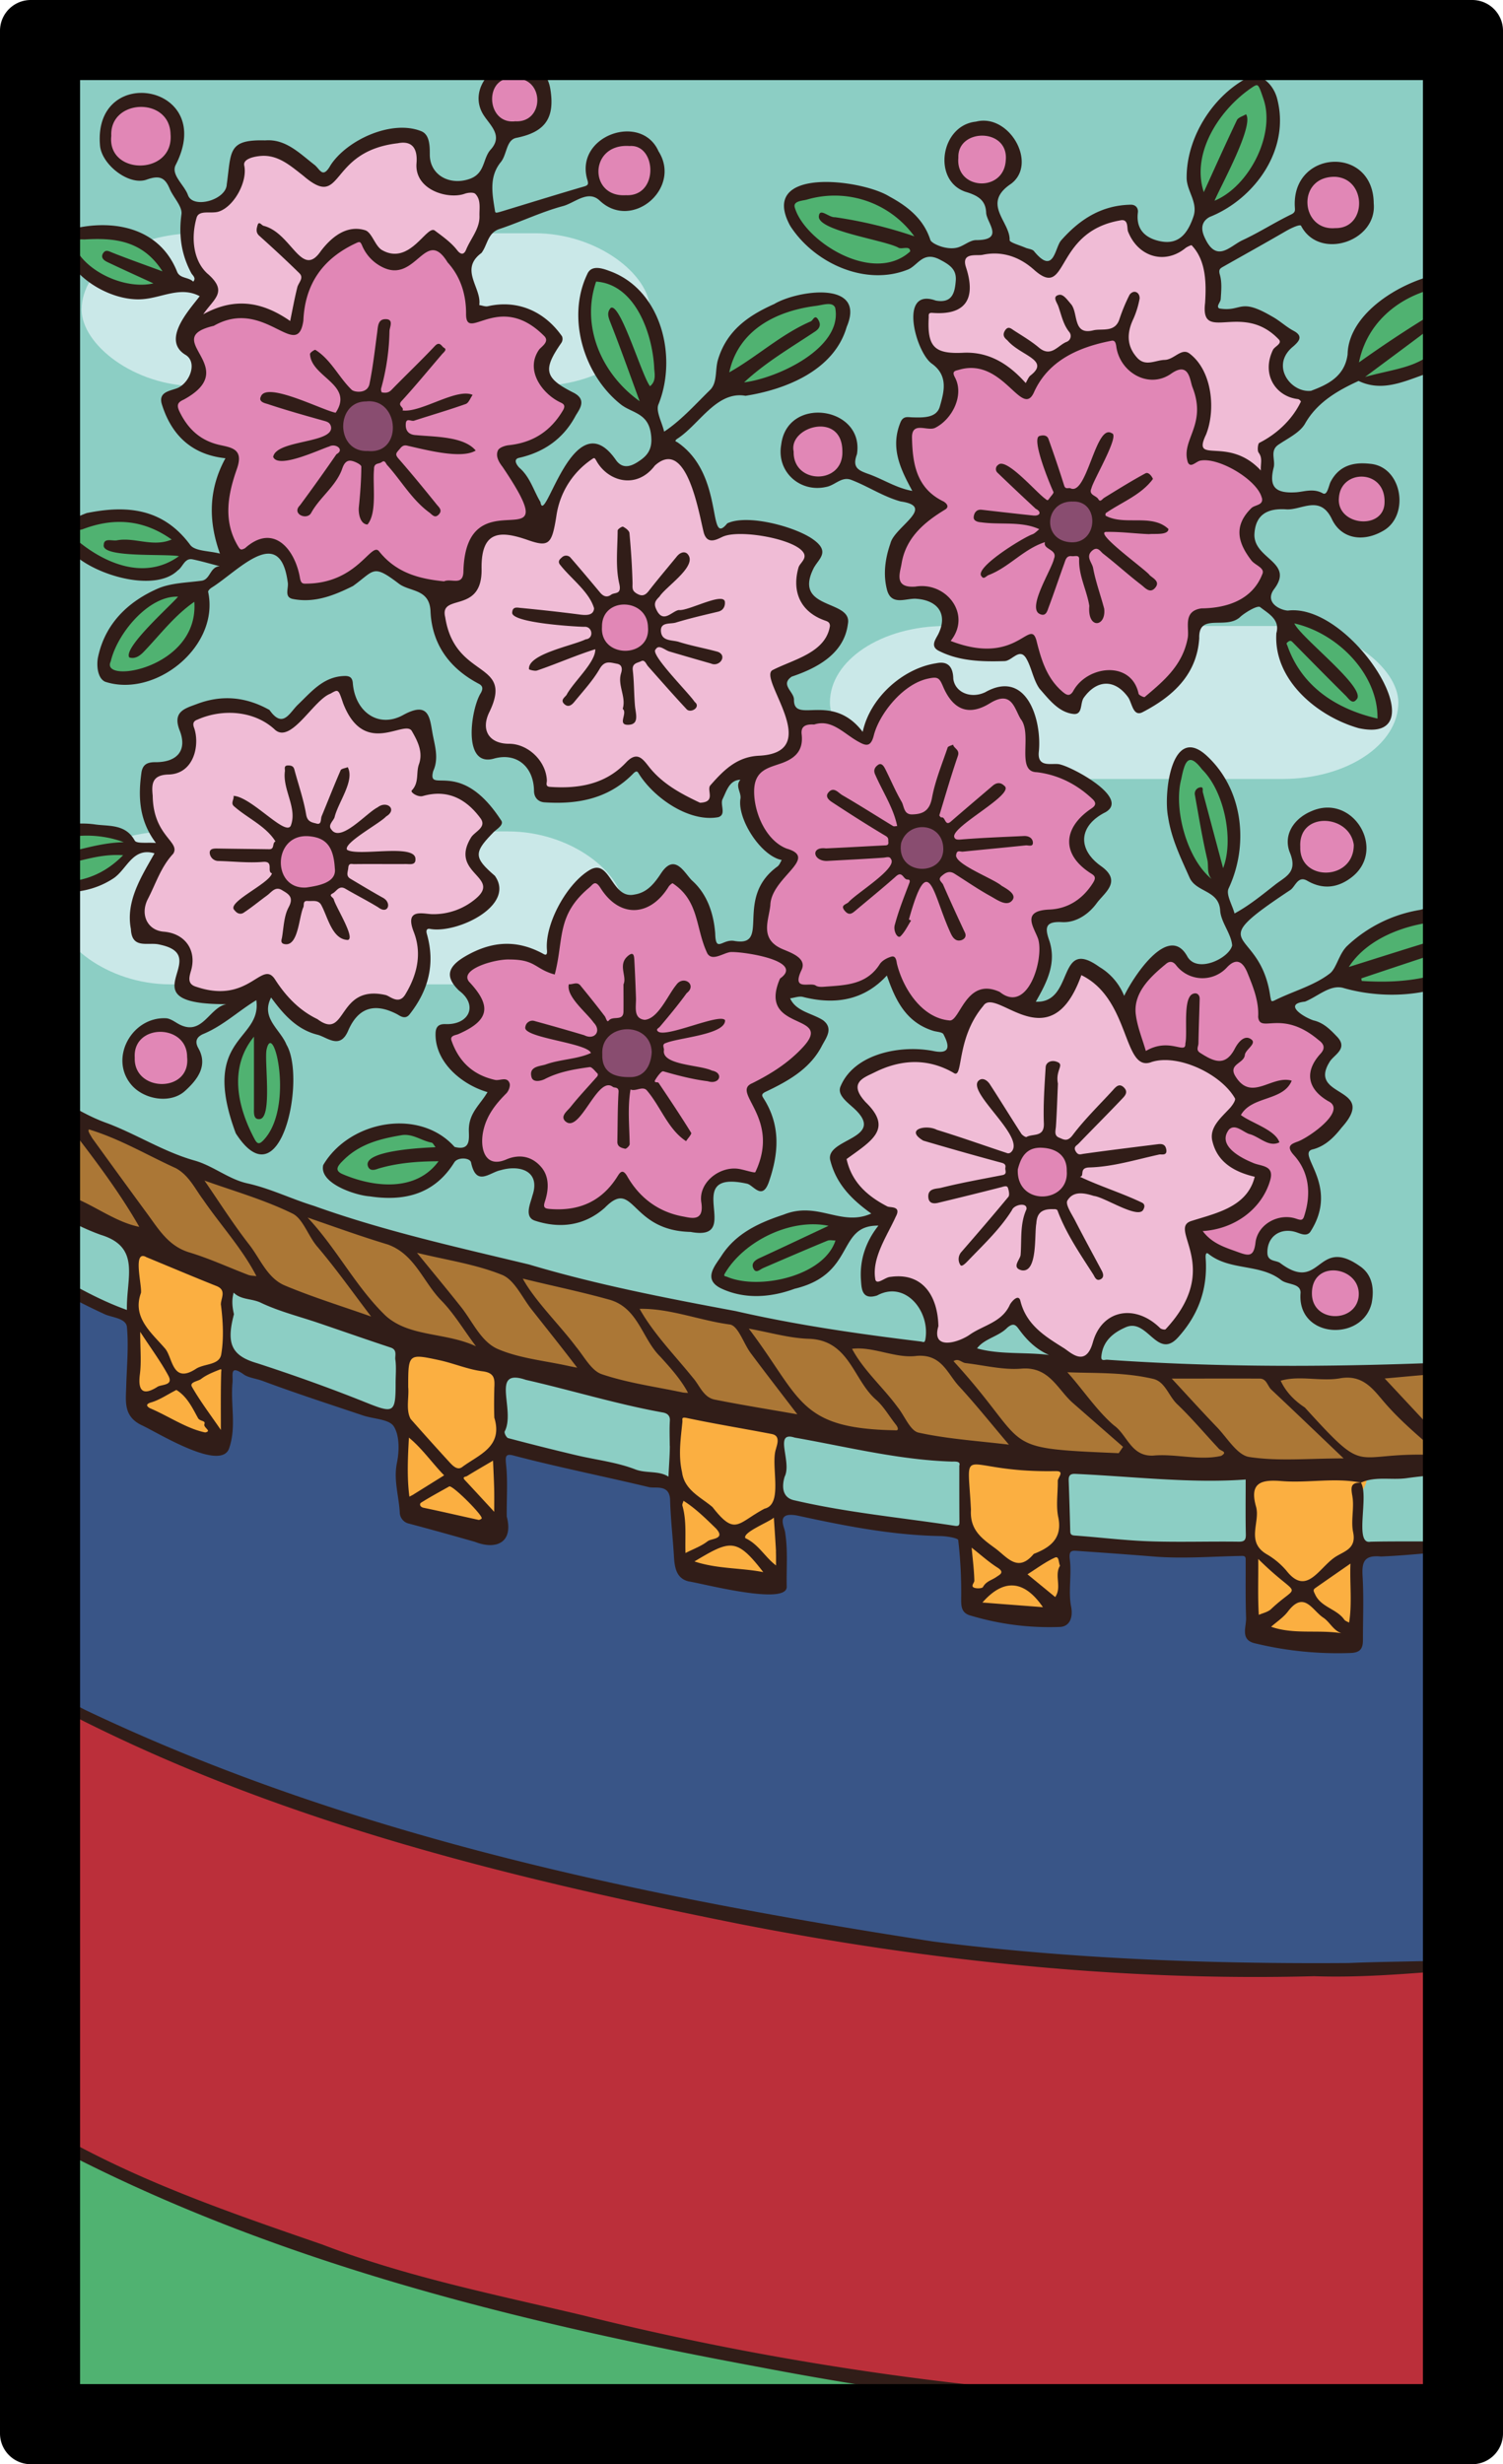 <svg xmlns="http://www.w3.org/2000/svg" viewBox="0 0 976 1600" version="1.1" id="svg6223"><defs id="defs6196"><clipPath id="clip-path"><path d="M960 22v1556a6 6 0 0 1-6 6H22a6 6 0 0 1-6-6V22a6 6 0 0 1 6-6h932a6 6 0 0 1 6 6z" id="path6193" style="fill:none"/></clipPath><style id="style6191">.cls-10{fill:#592116}</style></defs><g id="Paper_Backing" data-name="Paper Backing"><path d="M960 22v1556a6 6 0 0 1-6 6H22a6 6 0 0 1-6-6V22a6 6 0 0 1 6-6h932a6 6 0 0 1 6 6z" id="path6198" style="fill:#8ccec4;fill-opacity:1"/></g><path id="path6211-7" style="fill:#bb2f3a;fill-opacity:1" d="M331.523 46.695c-21.105-.033-21.258 37.183 1.846 36.116C359.76 85 358 45.56 334.79 46.98a19.957 19.957 0 0 0-3.266-.286zM93.271 65.104a28.357 28.357 0 0 0-4.492.265C61.32 66 62.16 112.751 89 111.301c32.654 3.707 33.258-45.538 4.271-46.197zm544.793 18.83c-1.232.03-2.524.162-3.875.406-25 1.03-15.69 43.44 2 38.55 27.584 1.83 26.942-39.581 1.875-38.956zm-232.033 6.734c-27.64.004-28.688 41.797.229 40.072 26.13 2.63 25.23-42.67 2.53-39.94a29.192 29.192 0 0 0-2.759-.132zm458.72 19.936c-23.836-.65-27.857 43.608 2.368 41.505 26.31.6 25.01-41.248 0-41.298a20.336 20.336 0 0 0-2.367-.207zm-631.53 42.617c-24.7 8.3-38.58 27.978-40.07 52.718-2.04 16.85-41.31-21.96-70.84 11.35 3.51 25.4 18.41 23.87-10.35 43.82-.21 22.51 23.148 28.162 38.148 35.602-1.15 19.74-13.199 39 1.211 60.25 6.91 10.56 14.37-3.71 21.77-4.08 18.49.66 10.75 24.869 25.17 30.119 16.85-.69 30.61-6.26 41.16-16.92 10.21-5.42 29.02 20.45 56.37 15 4.14 0 9-1.75 9.14-10.08-2.85-54 71.07-3.33 25.65-68.9a6 6 0 0 1 3.82-9.52c15.2-2.7 33.98-13.67 35.76-30.4-16.42-13.92-27.11-19.51-11.52-41.42-9.35-21.08-32.54-19.01-49.54-18.08-5.82-12.48-6.18-27.83-17.48-37.48-12.57-21.24-26.28 13.95-41.9 4.5-7.5-1.66-10.35-15.92-16.5-16.48zm487.633 64.26c-1.706-.037-3.71.467-6.114 1.67-32.17.77-41.51 37.24-53.84 31.24-8.41-7.74-17.77-15.291-30.41-15.291-6.66.28-19.46 1.3-13.88 11.79 5.92 11.33-5.17 31.05-19.08 26.92-6.35.02-9.43 4.12-9.25 10.58-1.68 17.09 7.07 31.19 16.73 44.44-10.96 12.22-43.51 51.32-12.51 56.14 20.77-4.58 32.56 17.62 22 28.42-4.09 10.68 21.03 10.69 27.59 11.82 9.81 2.92 23.05-12.47 28.94-1.55 24.3 74.39 40.51-17.49 64.51 27.51.72 3.75 6.17 5.44 7.72 5.44v-.04c14.74-8.64 27.99-22.38 32.09-41.7 1.16-5.43-2.44-14.44 5.23-15.84 17.92-.4 35.1-5.68 42.92-24.62 3.09-2.05-2.04-9.61-7.79-13.22-19.2-23.46 5.82-23.77 7.58-38.86-4.66-24.84-50.96-23.57-46.38-35.93 6.58-13.28 6.49-46.16-9.73-50.47-5.93-.26-12.95 8.02-19.64 6.68-17.448 1.802-14.75-24.876-26.686-25.13zm-190.314 55.26c-24.74.632-26.041 41.006 1.1 40.678 23.81 2.72 24.82-40.1 4.16-40.25a25.889 25.889 0 0 0-5.26-.428zm354.545 32.682c-.344.009-.694.027-1.047.056-24.44-.6-23.999 37.64.121 37.18v-.02c26.549 1.694 22.622-37.766.926-37.216zm-478.688 82.951a22.734 22.734 0 0 0-3.548.234c-22.47 1.42-20.39 40.08 3.61 38v-.02c25.192.392 22.974-37.88-.062-38.214zM606.67 436.09c-18.72.91-36.18 20.42-42.08 36.8-8.19 12.15-19.46-10-30.88-7.24-7.94.47-18.83 1.1-17.19 11.62 2.01 21.44-33.14 11.1-30.88 36.51-3.46 29.58 29.62 38.36 23.87 49.49-27.31 21.27 1.03 60.21-33.24 50.87-27.77 10.58-13.27-37.91-39.57-44.62-9.55 4.66-14.31 19.21-25.05 17.44-10.72 2.02-15.76-14.03-25.18-17.4-22.19 8.85-23.53 34.8-30.53 53.69-17.83-3-40.56-8.29-53.65 5.46-10.45 5.61 11.39 22.49 8.08 27.49.52 6.29-15.03 10.1-20.72 15.63-2.13 20.09 19.87 26.84 31.36 36.39-5.07 14.32-24.78 43.58.06 50 27.04-7.99 32.57 1.36 29.2 27.82 24.38 16.74 50.54-22.17 58.38-13 9.97 13.15 24.67 20.47 41.12 21.72 18.85-.93.05-40.02 34.15-30.75 4.09 1.61 8.98 1.6 10.15-1.25 9.93-17.28 3.28-35.93-3.31-53.82 13.46-14.78 38.52-18.53 39.52-40.61-2.44-9.46-19.35-8.5-21.35-16.8-5.54-19.61 19.68-3.99 29.46-7.11C554 649.13 576 623.59 581 634.78c42.1 72.29 41.47-1.78 68.34 13.99 21.15 14.08 33.73-25.73 28.53-40.45-1.07-3.36-4.25-7.16-1.87-10.73 12.86-6.15 28.55-5.42 36.86-21.66 8.91-10.49-19.33-21.31-14.57-29.07-2.34-8.77 13.56-16.49 16.82-24.42-4.87-20.96-36.27-17.57-45.08-30.57 1.42-29.16-9.11-52.58-40.17-34.78-15.44-1-10.83-20.7-23.19-21zm254.29 92.86c-.443.008-.893.028-1.35.06-25.86-1.58-25.27 43.36 1.08 41.6 28.763 1.368 28.224-42.216.27-41.66zm-663.952 9.507c-20.567.138-27.297 41.211.181 41.924 28.81 3.23 34.432-36.801 4.112-41.381a16.916 16.916 0 0 0-4.293-.543zm563.172 82.076a5.908 5.908 0 0 0-.608.004c-1.512.089-3.15.765-4.982 2.293-22.36 12.97-27.91 46.14-10.52 63.58 17.58-9.46 31.66 1.82 47.47 6.44 4.85.92 12.76 15.03 16.61 19.55-2.49 13.43-26.29 22.54-11.29 37.33 5.52 8.47 24.88 6.58 23.25 18.21-5.19 26.47-46.94 23.71-42.27 33.79 8.73 10.8 20.62 14.32 32.48 16.88 9.77 1.73 9-27.81 25.05-24.36 29.21 8.74 15.59-35.4 10.21-47.67 7.76-9.7 24.69-14.45 24.57-28.63-3.28-8.19-15.16-9.84-15.28-17.84-2.26-9.02 17.28-19.91 3.68-28.12-9.03-12.34-32.04-7.69-37.65-17.41-12.91-52.85-12.41-29.15-43-23.75-7.328-.04-11.508-10.022-17.72-10.297zm-655.264 45.213c-.41.004-.825.017-1.246.043-28.03-.59-25.73 44.83 2.27 42 27.119.975 24.781-42.274-1.024-42.043zm568.836 75.223c-19.831-.233-23.937 43.111 4.738 39.73 24.45.81 24.58-42.128-2.77-39.568a14.343 14.343 0 0 0-1.968-.162zm193.098 79.996a26.3 26.3 0 0 0-1.24.045c-22.99-1.45-23.2 36.97-.53 37.55 27.267 2.215 27.411-37.896 1.77-37.595zM17.46 1090.182v291.058c80.882 39.292 175.708 81.12 264.91 103.09 186.5 49.38 378.22 82.04 571.28 80.86 40.703.896 80.179-5.967 119.366-1.762v-290.285a1.518 1.518 0 0 0-.526.087c-312.16 24-632.95-29.66-917.74-160-13.28-5.514-24.993-15.428-37.29-23.048z"/><g id="Wikipedia_Cropped" data-name="Wikipedia Cropped"><g clip-path="url(#clip-path)" id="g6215" style="clip-path:url(#clip-path)"><path id="path6201" style="fill:#395587;fill-opacity:1" d="M19.047 821.926v274.441c252.15 124.642 541.43 178.356 823.264 182.832l.039-.11c43.48-1.09 91.63-1.049 135.56-4.519 2.35-5.46 7.41-271.25-1.87-273.78-29.85 3.43-64.07.93-92.07 9.09-11 15.11 7.62 48.73-8.72 59.33-19.32-2.37-52.27 4.05-62.58-12.37-2.43-12.16 7.88-47.72-6.28-50.72-37.64 4.92-78.34-5.6-114.07-1.17-5 14.23 2.01 31.29-1.91 45.44-16.63 3.54-50.27 3.37-62.18-10.7-2.7-16.99 8.09-48.36-17.53-46.47-33.55-.11-65.79-8.45-97.12-13.75-18.7 2.11-2.25 26.81-6.59 39.34-.32 25.35-38.49 5.05-58.79 4-12.3-7.66-5.87-35.11-9-49 1.83-18.58-89.52-24.16-108.28-33.23-20.62 5.77 14.26 70.51-21.34 56.63-70.7-15.01-37.82-17.46-50.44-73.24-25.82-14.15-59.27-18.46-87.08-31.07-8.37-.24-16.17-10.57-23.25-5.57-8.33 14.84 7.92 44.99-8.84 53.84-18.59-6.85-56.28-12.27-54.09-38 10.22-66.75-19.15-45.58-62.49-79-1.182-.244-2.68-1.1-4.343-2.244z"/><rect style="fill:#cae8e8;fill-opacity:1;stroke:#fef8c8;stroke-width:0;stroke-linejoin:round;paint-order:markers fill stroke" id="rect8776" width="369.11" height="99.311" x="53" y="151.439" rx="75" ry="75"/><rect style="fill:#cae8e8;fill-opacity:1;stroke:#fef8c8;stroke-width:0;stroke-linejoin:round;paint-order:markers fill stroke" id="rect8776-4" width="369.11" height="99.311" x="538.93" y="406.46" rx="75" ry="75"/><rect style="fill:#cae8e8;fill-opacity:1;stroke:#fef8c8;stroke-width:0;stroke-linejoin:round;paint-order:markers fill stroke" id="rect8776-7" width="369.11" height="99.311" x="35.75" y="539.829" rx="75" ry="75"/><path id="path6203" style="fill:#50b271;fill-opacity:1" d="M816.12 51.36c-25.61 9.53-60.54 63.92-27.37 83v-.03c28.43-7.2 52.64-64.93 27.37-82.97zm-279.792 71.316c-11.972-.018-22.585 3.214-23.908 13.664 6.48 18.22 31.51 38.51 57.08 38.51v-.03c43.37-.82 27.94-38.82-3.76-47.23-7.228-2.353-18.849-4.899-29.412-4.914zM64.311 151.29c-3.72-.033-7.492.073-11.311.148-28.46 9.78 21.12 40.56 38.72 37.41 4.14-.48 10.79.7 11.93-4.34.08-4.61 8.38-5.359 5.24-10.529-13.373-19.735-28.465-22.544-44.58-22.689zm323.75 27.158c-22.57 24.97 1.308 72.06 27.308 86.06 27.8-21.26 8.822-79.6-27.308-86.06zm556.857 2.47c-31.335.58-83.39 37.035-58.457 67.811 12.54-3.26 26.4-5.26 37.36-10.7 16.33-5.73 59.96-53.87 25.56-56.93a36.394 36.394 0 0 0-4.463-.18zm-415.79 13.308c-25.917-.04-55.838 23.687-59.478 46.023-.58 2.72 1.16 5.67 4.16 5.49 5.12-.64 4.91 6.44 9.39 6.56 25.06-4.02 68.36-21.93 62.86-53.94-5.182-2.85-10.95-4.124-16.931-4.133zM75.669 334.75c-11.957-.058-23.56 3.3-32.139 10.8 2.9 14.54 27.57 25.82 48.84 27.35 8.94-.69 25.68-2.58 27.67-12.91-4.93-3.57-3.66-8.54-6.25-12.94-10.567-7.782-24.57-12.235-38.121-12.3zm37.592 48.736c-26.193.17-66.135 55.914-32.99 55.914 27.31.27 50.73-20.78 49.91-48.68-.02-3.73-3.89-4.41-6.79-3.58-2.927-2.568-6.388-3.678-10.13-3.654zm731.95 18.33c-7.133.08-12.296 5.32-13.09 18.463 10.11 28.5 34.1 44.282 62.41 50.282 18.305-14.21-26.016-69.007-49.32-68.745zm-72.14 87.495c-23.56 17.5-9.67 70.3 13.72 85.43v-.02c27.76-15.51 12.59-73.72-13.72-85.41zM63.746 537.877c-12.643-.03-28.878 4.827-41.299 11.115v27.028c4.259.463 9.308.72 15.274.72 17.28-.57 39.89-6.13 46-22.88.662-11.59-8.062-15.955-19.975-15.983zm882.17 55.918c-27.242-.141-78.055 14.387-70.705 38.064a6.08 6.08 0 0 1 5.059 5.68c4.85 7.53 19.29 1.4 27.29 3.66v-.01c19 6.26 101.89-36.27 48.35-46.42-2.691-.635-6.102-.954-9.994-.974zM166.07 669.199c-24.15 12.69-17.79 63.41 2 77 23.14-11 27.77-71.22-2-77zm96.168 64.258c-35.657-.168-75.733 37.012-10.959 39.543 19.63 1.28 52.011-16 29.621-35.15-5.606-3.05-12.058-4.362-18.662-4.393zm264.399 56.635c-32.265.474-91.101 45.65-36.487 46.437 22.32-.64 66.89-13.89 51.89-40.16-3.157-4.55-8.707-6.376-15.403-6.277zm-504.19 588.943v189.147c0 12.742.02 8.844-5.542 19.332 117.566-1.973 964.028 23.464 963.105 12.486v-40.27c.17-3.07-8.47-2.48-10.97-2.08-13.18 5.49-23.01 4.23-36.34 5.08-217.84 15.49-433.96-20.72-644.2-75.65-89.678-27.324-188.037-54.572-266.053-108.045z"/><path d="M870.93 1064.41c-34.85-1.13-65.23 1.91-57.87-43.55 1.56-18.11-5.86-42-.25-58.21 20.77-10.65 48.94-4 71.66-3.91 8.6 2.72-5.36 10.23-2.09 24.37 1.51 14.64-3.24 25.34-1.44 39-.94 14.18 4.52 34.58-10.01 42.3zm-193.7-16.88c-34.52-3.31-50.68 4.78-49.67-36.27-3-6.6 4.41-10.77 1.93-16.71-3.88-13.29-6.11-31.54-2.54-45.4 16.1-5.21 35.79 3.8 53.33 2.16 6.81-.88 15.78.88 11.26 9.24-4 13 4.12 29.4-2.76 40.7a6 6 0 0 0 .68 7.37c4 5.5 2.52 23.48-1 30.64-4.99 1.54-6.83 6.57-11.23 8.27zm-181.67-22.77c-39.88-5.69-57.36 2.36-56.27-46 4.59-17.84-5.45-37.24-.24-56.45 4.5-13.88 29.85 2.17 41.24.89 10.67 2.72 34.87 1.35 27.45 18.51-.61 16.42-2.66 33.14-.93 49.2.46 14.5 6.33 29.37-11.25 33.85zm-184.7-33.92c-16.82-5.2-43.76-3.18-49.76-22.15 1.3-25.81-.89-58.61 1-84.63 8.78-17.67 36.63 2.32 51.76 2.34 17.08 1.88 9.59 19.93 11 31.38 4 14.1-4.73 22.78-.47 35.75.21 15.66 5.82 33.12-13.53 37.31zm-178.55-56.63c-13-3.27-23.07-10.26-36.53-16.15-7.76-3.72-1.07-9.14-6.78-13.18-5.38-14.32-.36-32.35-.94-47.69-4-7.37-.31-15-.88-22.77.15-7.3-3.51-16.24 1.88-21.92 17.42-.75 35.41 14.12 53.05 18.8 12.23 7.92 4.78 37.59 5.57 48.65-1.13 15.63.3 32-.23 48.5-1.11 6.41-10.37 2.82-15.14 5.76z" id="path6205" style="fill:#fbaf41;fill-opacity:1"/><path d="M701.67 884.89c-15-4.78-27.9-14.61-38-27.6-16.6-8.53-37.77 30.74-57 15.13 0-81.51-69.8 5.7-31.55-78.47 4.56-9.25-49.13-34.25-21.84-48.83 29.05-16.8.38-21.83-.21-41 15.92-30.48 64.39-8.44 67.07-19.75 3.4-12.08 8.41-33.94 23.2-37.75 67 35.82 39.39-39.53 72.54-8.46 16.5 12.1 14.52 37.9 29.12 47.84 20-7.93 77.2 15.6 54.12 38.85-17.21 12.92-2.65 32.45 14.37 34.33 1.09.14 5.3 1.45 5.3 4.92-3.67 23.8-29 24.59-44 34.56 7.87 19.2.52 73.66-24.31 66.53-34.06-27.29-29.02 12.17-48.81 19.7zm-22.32-145.95c-27.12 1.14-31.81 37.75-5.51 43.87 11.18-.8 25.15-7.65 23.77-20.46 7.04-10.72-9.53-20.7-18.26-23.41zm-464.88-69.6c-18.39-3.34-27.83-19.28-41.59-31.34-14.95 6.79-28.81 13.27-46.5 6.55-15-4.08-.37-20.89-7.75-29.11-5.49-9-22.1-4.29-26.56-15.11-10.57-18.47 18.48-36.77 14.14-53.33-10.49-13.09-14.86-29.67-8.44-43.87 4.59-6.27 18.12-1.88 22.29-9.94 9.05-9.62-5.21-24.49 6.76-29.76 62-21.09 34.61 34.94 85.71-16.54 7.8-4.61 10.49-3 14.07 8.42 11 38.54 58.89-13.57 48.37 47.63-1.06 15.41 29.79 3.32 40.2 25.91 9.09 8.83-20.29 25.68-3.85 35.79 20.44 18.38-14.57 33.87-30.35 32.9-4.68-1.12-9.66 2.94-7.91 7.86 6.46 13.24-1.07 58.54-24.34 44.36-15.82-7.08-22 16.5-34.25 19.58zm-17.79-133.22c-11.13 3.69-22.59 17.47-16.41 29.61-.1 4.17 1.06 7.66 5.37 9.16 4.88 3.79 9.1 8.06 16.07 6.17 6 1.29 9.47-1.52 13.58-5.46 6.41-3 6.34-9.23 7.54-15.23 2.17-15.1-13.42-21.83-26.15-24.25zm257.84-10.89c-13.54-5.12-27.09-13.15-37.09-25.91-10.4-6.85-27.62 20.75-52.7 15.88-6.29.41-15.94-.24-13.65-9-1.08-27.52-53.52-12.2-36.77-45.9 16.34-25-38.31-30.87-28.17-67.83 34.05-11.69 14.82-24 28.57-44.73 9.43-9.14 22.59-2.38 35 .64 13.8-9.2 7.21-45.33 36.08-54.9 25.9 25.45 21 12.86 47 .55 25.75 1.36 17.62 42 32.77 51.2 16.1-5.59 44.34-.68 56.45 8.13 9.08 8.18 1.88 12.29.08 17.16-9.87 36.7 61.43 29.28-12.72 65.47-10.46 17.95 29.94 55.36-16.18 58.69-30.41 1.02-22.98 30.07-38.67 30.55zm-47.7-138.35C396.75 389 384.86 395.1 387 407c.85 11.48 4.12 20.29 17.11 20.94 27.26 2.67 29.24-37.94 2.71-41.06zm412-77.37c-16.34-19.28-51.35-4.31-39.27-28.92 11.72-77.3-28.1-28.21-44-45.64-11.21-22.27-8-17.6-31.82-16.14-7.59 2.65-11.95 11.31-21.08 13.25-6.48 2.8-6 12.56-12 16.74-5.71 12.49-26.94-21.77-42.8-15.81-19.79 3-34.74-7.82-27.14-32.2 6.08-3.63 19.91.44 23.07-6.4 7.33-10-11.29-34.45 11.14-32.73 15.36-3.14 29.93 1 41.86 12.64 12.77 5.47 17.57-34.09 52.09-35.35 4.5 0 6.85 2.77 7.4 8.74 13.42 37.4 39.41-12.2 48.42 21.82 5.69 10-4.39 31.89 7.74 36.06 14.72-2.68 35 .26 42.79 16.37-14.61 20.53-5.56 27.81 13.16 36.72 1.92 16.65-24 22.58-25.84 36.51.38 4.83 2.38 13.41-3.76 14.34zm-630.41-97.07c-28.77-26.48-74 10.17-56.18-15.64 3.63-3.77 7-6.83 4.14-11.5-12.49-8.18-26.65-48.42-.88-51.31 16.45 1.37 18.75-20.35 20.47-31.49 23.4-20.5 41.23 17.92 58.04 13.11 9.52-15.68 25.39-23.69 43.42-26.49 20-4.83 13.79 16.43 20.35 27.19 10.38 13.9 41.78-5.41 37.56 20.74-.15 11.21-5.66 27.37-15.34 31.69-5.79.41-11.8-13.23-18.48-13.08-8.81 2.73-14.19 13.85-25.17 13-21.49-1.94-20.36-33.54-44.91-3.19-1.17 4.34-12.86 7.05-11.87 13.4-4.42 9.41-2.77 27.71-11.15 33.57z" id="path6207" style="fill:#f0bcd6;fill-opacity:1"/><path d="M835.67 951.57c-14.6-.08-23.48-.16-35.1-5.41-15.89 8.63-34.35 1.36-51.68 3-14-4.34-25-1.58-39.74-2.58-24.52-.9-47.25-6-71.08-6.41-85-10.45-165.05-23.95-248.58-44.07-68.58-17.12-138.91-30-206-57.71-24.49-12.81-64.11-13-83-37-19.5-1.27-38.7-12.13-57.39-22-11.71-2.25-19-17.94-30.33-18-6.45-4.39-13.9 9.5-16.77-.89-.14-16.94.13-46.94 0-64 .23-3.48 3.5-4.42 6.55-4 4.65-.06 3.31 5.79 7 7.27 17.94 6.11 29.82 20.32 43.24 31 26.64-.32 52.88 20.64 75.94 32.66 37.54 5.8 74.09 27.12 111.58 36.87 33 11.08 69.64 18.84 102.61 26.64 24.46 4 49.8 14.14 72.46 18.8 44.15 7 91.24 13.95 133.16 27.3 21-2.17 45.73 2.55 65.6 8.13 8.25-4.15 15.81 1.09 24.34 1.49 14.74 4.33 30.53-2 43.32 7 33.36-6.2 73.48 4.34 109.52 1.39 33.29 3.76 67.83-5.53 99.89 4 25-9.94 56.77-6.43 84.18-10 9.7.33 2.37 20.48 4.65 25.93v32.52a4 4 0 0 1-1.8 3.34c-47.76 1.44-94.67 3.44-142.57 4.73z" id="path6209" style="fill:#ab7736;fill-opacity:1"/><path d="M865.08 858.56c-22.67-.58-22.46-39 .53-37.55 26.88-1.63 27.17 39.8-.53 37.55zm-54.76-39.95c-11.86-2.56-23.75-6.08-32.48-16.88-4.67-10.08 37.08-7.32 42.27-33.79 1.63-11.63-17.73-9.74-23.25-18.21-15-14.79 8.8-23.9 11.29-37.33-3.85-4.52-11.76-18.63-16.61-19.55-15.81-4.62-29.89-15.9-47.47-6.44-17.39-17.44-11.84-50.61 10.52-63.58 9.77-8.15 14 7.95 23.31 8 30.59-5.4 30.09-29.1 43 23.75 5.61 9.72 28.62 5.07 37.65 17.41 13.6 8.21-5.94 19.1-3.68 28.12.12 8 12 9.65 15.28 17.84.12 14.18-16.81 18.93-24.57 28.63 5.38 12.27 19 56.41-10.21 47.67-16.05-3.45-15.28 26.09-25.05 24.36zm-360.55-23.85c-16.45-1.25-31.15-8.57-41.12-21.72-7.84-9.17-34 29.74-58.38 13 3.37-26.46-2.16-35.81-29.2-27.82-24.84-6.42-5.13-35.68-.06-50-11.49-9.55-33.49-16.3-31.36-36.39 5.69-5.53 21.24-9.34 20.72-15.63 3.31-5-18.53-21.88-8.08-27.49 13.09-13.75 35.82-8.46 53.65-5.46 7-18.89 8.34-44.84 30.53-53.69 9.42 3.37 14.46 19.42 25.18 17.4 10.74 1.77 15.5-12.78 25.05-17.44 26.3 6.71 11.8 55.2 39.57 44.62 34.27 9.34 5.93-29.6 33.24-50.87 5.75-11.13-27.33-19.91-23.87-49.49-2.26-25.41 32.89-15.07 30.88-36.51-1.64-10.52 9.25-11.15 17.19-11.62 11.42-2.76 22.69 19.39 30.88 7.24 5.9-16.38 23.36-35.89 42.08-36.8 12.36.3 7.75 20 23.19 21 31.06-17.8 41.59 5.62 40.17 34.78 8.81 13 40.21 9.61 45.08 30.57-3.26 7.93-19.16 15.65-16.82 24.42-4.76 7.76 23.48 18.58 14.57 29.07-8.31 16.24-24 15.51-36.86 21.66-2.38 3.57.8 7.37 1.87 10.73 5.2 14.72-7.38 54.53-28.53 40.45-26.87-15.77-26.24 58.3-68.34-13.99-5-11.19-27 14.35-42.61 9.64-9.78 3.12-35-12.5-29.46 7.11 2 8.3 18.91 7.34 21.35 16.8-1 22.08-26.06 25.83-39.52 40.61 6.59 17.89 13.24 36.54 3.31 53.82-1.17 2.85-6.06 2.86-10.15 1.25-34.1-9.27-15.3 29.82-34.15 30.75zm228.72-14.06c-29.6 3.49-24.27-42.81-2.77-39.57 27.35-2.56 27.22 40.38 2.77 39.57zm-572.55-72.91c-28 2.83-30.3-42.59-2.27-42 26.97-1.66 29.82 42.99 2.27 42zm91.25-127.41c-29.31-.76-19.7-47.44 4.11-41.38 30.32 4.58 24.7 44.61-4.11 41.38zm663.5-9.77c-26.35 1.76-26.94-43.18-1.08-41.6 29.28-2.01 30.3 42.99 1.08 41.6zm-117.43-114c-1.55 0-7-1.69-7.72-5.44-24-45-40.21 46.88-64.51-27.51-5.89-10.92-19.13 4.47-28.94 1.55-6.56-1.13-31.68-1.14-27.59-11.82 10.56-10.8-1.23-33-22-28.42-31-4.82 1.55-43.92 12.51-56.14-9.66-13.25-18.41-27.35-16.73-44.44-.18-6.46 2.9-10.56 9.25-10.58 13.91 4.13 25-15.59 19.08-26.92-5.58-10.49 7.22-11.51 13.88-11.79 12.64 0 22 7.55 30.41 15.29 12.33 6 21.67-30.47 53.84-31.24 19.23-9.62 12.86 25.52 32.8 23.46 6.69 1.34 13.71-6.94 19.64-6.68 16.22 4.31 16.31 37.19 9.73 50.47-4.58 12.36 41.72 11.09 46.38 35.93-1.76 15.09-26.78 15.4-7.58 38.86 5.75 3.61 10.88 11.17 7.79 13.22-7.82 18.94-25 24.22-42.92 24.62-7.67 1.4-4.07 10.41-5.23 15.84-4.1 19.32-17.35 33.06-32.09 41.7zm-336.8-30c-24 2.08-26.08-36.58-3.61-38 26.3-3.76 30.04 38.39 3.61 37.98zM198.26 383c-14.42-5.25-6.68-29.46-25.17-30.12-7.4.37-14.86 14.64-21.77 4.08-14.41-21.25-2.36-40.51-1.21-60.25-15-7.44-38.36-13.09-38.15-35.6 28.76-19.95 13.86-18.42 10.35-43.82 29.53-33.31 68.8 5.5 70.84-11.35 1.49-24.74 15.37-44.42 40.07-52.72 6.15.56 9 14.82 16.5 16.48 15.62 9.45 29.33-25.74 41.9-4.5 11.3 9.65 11.66 25 17.48 37.48 17-.93 40.19-3 49.54 18.08-15.59 21.91-4.9 27.5 11.52 41.42-1.78 16.73-20.56 27.7-35.76 30.4-4.442.735-6.522 5.919-3.82 9.52 45.42 65.57-28.5 14.9-25.65 68.9-.14 8.33-5 10.08-9.14 10.08-27.35 5.45-46.16-20.42-56.37-15-10.55 10.66-24.31 16.23-41.16 16.92zm685.9-40.34c-24.12.46-24.56-37.78-.12-37.18 22.61-1.87 27.09 38.88.12 37.16zm-352.52-29.24c-28.95.35-25.54-45.61 4.16-40.25 20.66.15 19.65 42.97-4.16 40.25zm335.48-161.31c-31.2 2.17-25.91-45.06 0-41.3 25.01.05 26.31 41.9 0 41.3zm-460.86-21.37c-29.85 1.78-27.77-42.81 2.53-39.94 22.7-2.73 23.6 42.57-2.53 39.94zm229.93-7.85c-17.69 4.89-27-37.52-2-38.55 28.81-5.21 30.94 40.47 2 38.55zM89 111.3c-26.84 1.45-27.68-45.3-.22-45.93 33.46-4.58 34.48 49.82.22 45.93zm244.37-28.49c-24.24 1.12-22.88-39.9 1.42-35.83C358 45.56 359.76 85 333.37 82.81z" id="path6211" style="fill:#e187b6;fill-opacity:1"/><ellipse style="fill:#894d70;fill-opacity:1;stroke:#fef8c8;stroke-width:0;stroke-linejoin:round;paint-order:markers fill stroke" id="path8699" cx="238.753" cy="278.186" rx="17.642" ry="18.914"/><ellipse style="fill:#894d70;fill-opacity:1;stroke:#fef8c8;stroke-width:0;stroke-linejoin:round;paint-order:markers fill stroke" id="path8699-4" cx="695.883" cy="338.962" rx="17.642" ry="18.914"/><ellipse style="fill:#894d70;fill-opacity:1;stroke:#fef8c8;stroke-width:0;stroke-linejoin:round;paint-order:markers fill stroke" id="path8699-9" cx="598.235" cy="552.217" rx="17.642" ry="18.914"/><ellipse style="fill:#894d70;fill-opacity:1;stroke:#fef8c8;stroke-width:0;stroke-linejoin:round;paint-order:markers fill stroke" id="path8699-1" ry="18.914" rx="17.642" cy="682.414" cx="406.306"/><path class="cls-10" d="M976.76 1273.38c0 2.47-.37 3.63-3 3.76-40.17 2.27-80.19 7.4-120.47 6-125.3 3.37-252.8-10.27-375-34.3-147.1-29.54-291-64.61-425.36-132-16.53-8.32-31.77-19.17-47.53-29-.7-.44-2.3-1-2.3-2 .21-1.78 3.75-3.11 5-2.46 15.73 8.86 31 18.59 47.06 26.79 173.1 82.43 362.84 121.42 551.23 150.5 89.19 11.25 179.7 14.57 269.47 13.91 32.41-1.38 64.81-.73 97.13-3.56 1.81-.41 4.08-.4 3.77 2.36zm-13-384.11a6.37 6.37 0 0 0-1.71.57c3.12 6.41 9.56 10.74 13.94 16.38 1.68 1.44 2.73 4.12 0 4.79-8.62.42-13.73-11.92-19.25-17.4-3.39-4.45-8-2.65-11.87-2.4-16.45 1.08-32.87 2.71-45.69 3.83 13.48 14.43 28.51 30.61 43.65 46.67 8.85 7.36 22-1.48 32.42 1.63 4.09.54 1.24 5.92 1.9 9.06.57 2.45-1.37 2.57-3.06 2.68-20.23 1.4-40.59 1.88-60.63 4.68-9.93 1.39-20.2-1.4-29.73 2.92 5.43 8.37-4.58 40.48 6.22 38.35 27.75-.63 55.56.76 83.21-2.08 2.46-.2 4.18 0 4.19 3.25s-1.71 2.78-3.86 2.87c-25.5.73-51.45 4.52-76.72 5.57-11.09-1.07-12.5 3.57-11.94 13 .82 13.63.21 27.34.23 41 0 5.48-1.45 8.44-8.16 8.64a228 228 0 0 1-62.3-6.36c-9.31-2.32-5.23-10.58-5.43-16.43-.45-12.69-.22-25.4-.27-38.11 0-1.64-.7-2.17-2.49-2.13-19.11.34-38.34 1.94-57.31.39-16.24-1.32-32.5-2.47-48.75-3.6-4.18-.29-6.43-.69-5.64 5.58 1.27 10-1.08 20.56.81 30.37 1.51 7.83-1.29 13-7 13.37a177.66 177.66 0 0 1-57.93-7.29c-6.74-1.68-6.47-6.52-6.42-12.27a295.86 295.86 0 0 0-1.93-36.82c-.15-1.35-7.58-2.57-11.66-2.64-31.15-.53-61.69-6.54-91.8-13.08-15.42-3.35-9.55 6.8-9 10.36 2 12 .79 23.87 1.1 35.78-.18 12.18-54.6-2.25-63.69-3.61-7.92-1.88-9.11-8.88-9.53-16-.73-12.28-2.17-24.52-2.52-36.81-.28-10.2-8.9-7.52-13.49-8.33-29.15-7-58.73-12.87-87.59-20.43-6-1.73-6 .39-5.39 6.06 1.13 11 .25 22.24.4 33.37 4.51 17.09-7 21.86-20.65 16.46-14.46-4.11-28.93-8.17-43.47-12a7.58 7.58 0 0 1-5.33-6.55c-.48-10.89-4.2-21.4-1.86-32.77 1.57-7.65 1.76-17.66-2.06-23.67-3-4.7-13.14-4.75-20-7.07-21.75-7.32-43.6-14.37-65.08-22.4-4.16-1.56-9.26-2.07-12.23-4.17-9.57-6.77-6.94.35-7.41 5.26-1.33 14 2.52 28.33-1.95 41.89-4.4 17.19-47.6-10.09-57.34-14.4-11.51-5.74-10-15.13-9.74-24.76.36-12.94 1.66-26 .48-38.78-.51-5.63-9-6.15-14-8.17-23.49-10.82-47.63-24.08-67.16-40 .56-3.23 3.73-3.26 6.48-1.65 24.82 13.07 48 29.17 74.66 38.68-.44-21 9.26-40.77-17-48.79C46.55 795 29.43 783.9 13 772.07c-10.09-5.2-14.57-6.73-11.32-19.41a105.94 105.94 0 0 0 11 4.69c0-5.69-18-27-12.73-28.16 1.64.06 3.4-2.57 5.19.6 4.73 8.56 10.6 16.53 14.8 25.31 6.39 13.37 19.34 17.58 30.9 23.7 13.07 5.8 25.66 15 39.61 17.79-14.74-25.84-33.78-50-52-73.63-6-10.88-39.09-18-35.57-28.23 23.73 8.44 43.13 26.33 67.1 34.69 19.15 7.29 36.49 18.52 56.48 24.15 11.78 3.32 22.15 12.13 34 14.74 15.08 3.33 28.65 10.14 43.16 14.57 45.65 16.4 92.87 26.83 139.94 38.15 44.07 13.15 89 21.82 134.18 30.25 39.66 9.09 79.8 14.84 120.17 19.75 1.5.21 2.57 1.14 3-1.39 3.2-18.09-12.92-38.52-31.36-28.48-10 3.16-10.09-4.59-10.47-10.1-.91-13.1 3.2-25 11.35-35.27-27.43-.4-14.41 31.46-54.46 41-15.36 5.68-32.06 6.89-47.06.07-13.17-5.93-4.41-15.23-.44-21.43 9.31-14.5 24.17-21.45 40.31-26.75 22.4-9.07 37.27 8.07 57-.73-12.74-9.14-22.92-19.27-26.74-35-2.44-13.58 35-13.54 17.07-31.8-4.65-4.76-13.15-9.83-10.16-16.05 9.06-21.29 39.69-26.95 60.79-22.56 11.42 2.14 9.11-4.88 5.91-11-.78-1.49-4.33-1.51-6.6-2.22-18-5.6-24.73-20.32-30.15-35.94-14.67 16-33.37 19.28-54.49 13.92-2.53-.65-5.53.56-8.32.91 3.83 8.58 14.34 9.66 21.37 14.23 7.08 5.38 1.79 11.67-.71 16.55-7.74 15.06-21.95 22.94-36.54 29.89-2.52 1.2-2.7 2.23-1.62 3.89 11.36 17.53 10.28 35.6 3.73 54.56-4.3 12.43-10 2.28-14.15 1.24-44.37-9.74-1.25 38-36.68 31.31-39.69-.82-36.42-35.36-55.69-15.75-13.29 11.89-29.31 13.73-45.4 8.46-7.31-2.4-2.83-11.47-1.69-16.22 5.46-15.89-7.9-20.27-20.59-16.58-7.25 1.45-15.85 11-19.23-5-.67-3.16-8.66-3.7-10.92 0-13.05 20.94-32.8 25.3-54.85 22-8.91-.56-33-8.3-30.24-20.31 17-28.91 62.54-37.36 85.32-11.78 11.88 3.05 8.81-7.57 9.31-12.66.64-10 7.6-15.25 12.06-22.93-16.69-4.85-33.86-19.26-33.74-37.61 0-4.92 2-6.78 6.78-6.54 15.17.36 21-12.4 8.48-21.76-9.62-9.31-7.12-15.87 4.56-22.56 17.2-9.84 33.37-10.58 50.44-1.15 1.72.95 2.33.07 2.09-2.62-1.55-17.09 13.25-43.92 28.41-52.35 12.84-6.64 13.6 19.62 28.5 16.28 7.93-1.23 12.6-6.8 17.17-13.75 9.15-13.93 15.59.57 20.33 4.85 9.59 8.66 13.85 21.11 14.85 34.19.33 13 4.68 3.31 12.55 4.88 24 4.08-.68-27.78 28-48.46 1.21-1 1.78-2.72 2.64-4.11-13.56-2.61-28.82-26.51-26.84-39.63.84-4.26-3.68-8.35 0-12.47-7.26.21-8.93 7.28-11.65 12.7-1.54 3.73 2.59 9.88-2.66 11.58-19 3.54-42.24-12.68-52-28.77-1.14-2-2.79 0-3.95 1.15-15.89 15.81-35.72 19.43-57 18-3.67-.25-6.7-2.71-6.76-7.49-.21-15.52-11.12-24.95-25.73-21-21.22 6.36-15.12-32.76-8.79-42.54 1.44-2.66 1.42-4.53-1.42-6-19-10-30.35-25.7-31.27-47-.64-14.59-13-12.55-20.3-17.76-17.41-13.28-15.88-8.83-30.07 1.34-12.39 6.17-25 11.17-39 8.41-6-1.17-2.54-7.17-3.37-11-5.15-38.27-32.48-6.73-49.72 3.83-.86.62-2.11 1.91-1.94 2.57 7.62 35.4-34.23 69-66.86 58.34-5.32-2.42-5.6-11.44-4.66-15.89 4.5-21.55 19.16-35.91 38.59-44.5 8.63-3.82 19-3.9 28.65-5.2 5.81-.78 5.39-9.11 11.83-9.42-5.88-1.51-11.71-3.25-17.65-4.47-5.2-1.07-6.29 5-9.61 7.16-23.45 23.17-109.08-19-59.14-37.21 25.93-5.26 49.54-3.23 67.2 20.67 3.09 4.18 12.38 3.79 19.31 5.65-7.84-21.8-7.21-42.18 3.57-61.91-21.72-2.29-35-14.84-41.27-35-2.77-9 7-8.64 11.3-11.15 7.35-4.25 11.37-16.07 4.42-20.76-16.57-9.6 2.22-29.54 8.84-38.31-12.36-6.61-24.32.92-36.8 1.91-21.13 1.85-49.99-15.37-53.3-38.23-.41-7.79 8.78-7.8 13.41-8.6 24-4.17 51.17 1.82 62 29 1.8 4.54 7.5 3.44 10.46 6.47 2.19-2.34-.51-4.17-1.22-5.5-6.5-12.11-8.27-24.49-6.4-38.28.69-5.07-5.29-10.87-7.67-16.57-3.06-7.37-6.76-8.81-14.87-5.91-11.72 4.21-29.68-10.06-30.37-22.53-4.26-53.17 75.75-39.45 49.33 12.7-3.7 6.58 5.38 13.07 7.85 20 3.31 9 24.76 3.09 25.15-7.06 3-21.47.53-29.23 24.93-28.57 13.3-1.1 22.38 8.43 32 15.86 3.7 2.87 5.33 9.48 10.58.09 10.82-16.4 39.81-29.65 58.91-21.86 5.27 2.23 5.44 9.26 5.42 15-.05 13.62 13.15 20.47 26 15.88 10.08-3.6 8.31-13.25 13.54-19 7.92-8.73.25-15.19-4.2-21.79-12.08-17.67 8.1-39.32 26.7-34 8 1.57 14.55 6.23 16.23 16.43 3.1 18.86-3.27 28-22.1 31.76-6.59 1.33-6 10.72-10 15.66-7.79 9.53-5.64 20.51-3.9 31.36.31 1.95.18 2 5.48.4 17.51-5.32 35-10.77 52.53-15.88 2.55-.75 2.71-1.52 2.21-3.71-9.28-29 34.75-44.71 46.06-19.09 15.23 24-17.42 52-38.41 31.81-7.58-6.87-16.05 1.71-23.69 3.75-14.2 3.8-27.62 10.39-41.63 15-7.37 2.76-7.38 10.38-11.27 15.43-14.59 10.76.29 22.64-1.43 33.83 1.9.28 3.92 1.13 5.67.74 19.61-4.44 37 3.65 48.11 19.6a4.6 4.6 0 0 1-.53 4.29c-12 17.32-11 22.72 7.85 32.2 9.57 4.81 3.4 11.45 1.25 15.44-7.77 14.42-20.23 23.27-36.55 26.94-4.39 1-.76 5.53.43 6.57 6.87 6.06 9.07 14.76 13.53 22.15 2.64 17.13 21.57-67.13 49.07-27.2 5 6.92 11.45 3.13 16.2-.29 5.67-4.09 7.75-9 6.3-17.74-2.12-12.74-12.45-12.7-19.38-18.18-24.16-19.13-35.31-56.41-21.86-84.5 2.68-6.48 10.06-3.81 14.89-2 33.28 12.24 43.79 55.47 31.49 86.23-2.09 4.43 2.21 11.87 3.59 17.93 11.12-7.33 20.53-18 30.1-27.33 4.58-4.95 2.9-12.82 4.84-19.3 5.78-19.4 20.34-29 36.5-36.21 15.05-9 60.09-15.58 47.1 14.83C541.6 240.73 509.7 253 484.12 257c-18.84-3.38-30.26 19-44.5 28-2.08 1.66-.38 1.68.28 2.18 31.05 21.13 19.17 69 32.37 52.63 13.16-6.21 44 2.14 55.52 10.26s4.09 12.45.67 18.65c-14.07 27.73 25.24 20.19 22.13 36.39-2.39 19.2-19.66 28.57-36.45 34.21-7.8 5.32 1.66 9.81 1.44 15.11 0 16.08 24.68-5.48 44.63 20.78 4.81-22.5 26.48-41.4 47.84-44.57 7.91-1.66 10.85 2.84 11 10.14 1.13 8.81 11.39 13.1 20.7 8.69 26.93-15.24 36.79 18 34.86 38.26-1.43 11.89 9.54 7 14.26 8.75 8.55 2.17 44.92 21.72 29 30.89-17.28 8.63-18.55 23.86-2.88 35 13.91 9.9 2.19 17.2-2.85 24.1-5.24 7.18-13.47 12.75-22.47 12.26-10.28-.56-11.38 3-8.58 11.15 5.42 15.12-1.23 27.8-8.48 40.54 25.46 1.1 13.42-42.66 41.32-22.57A38.62 38.62 0 0 1 730 646.62c5.46-11.55 28.74-47.92 41-25.6 6.35 11.31 27.2 1.17 29.13-7.16-.63-7.73-7.31-15-7.79-22.7-.85-13.4-15.54-11.56-19.9-21.37-5.71-12.87-11.77-25.07-13.94-39.44-3-14.91 2.16-60.2 24.73-40 24.07 21.84 27.92 58.12 14.6 86.48-1.87 3.92 2.37 10.75 3.84 16.27 9.75-5.26 18.21-12.3 26.89-19.09 6.71-5.08 14.13-7.89 9.09-20.3-4.58-11.26 2.24-22.19 14.12-27.09 26.71-11.59 48.6 24.62 26.45 42.59-8.83 7.08-18.77 8.79-29.28 2.68-6.26-3.64-7.8 4-11.19 6.08-59.31 39.36-19.4 22.33-12.85 69.12.7 3.24.36 3.7 3.73 2 11.73-5.74 25-9.29 35-17.08 4.29-3.33 5.86-12.89 11.37-18a90.18 90.18 0 0 1 47.26-23.25c14-4 73.27-2.5 53.73 22.14-22.38 31.67-67.63 38.78-103.35 28.67-8.68-2.73-16.9 5.5-25.27 8.8-14 1.42-1.73 9.66 5.54 12.17 6.63 1.51 11 6.05 15.38 10.63 7.11 7.49-1.47 11.43-4.51 15.73-15.87 24.34 31.84 16.12 7.44 43.23-4.89 6.24-10.4 11.84-18.39 14.07-12.3 2.37 17.58 22.66-1.66 53.16-2.13 3.62-6 1.95-8.84.92-10.59-3.76-19.66 2.45-19.32 13.32.17 5.53 5.31 4.6 8.12 6.35 26.88 20.37 23.73-17.52 51.69 2 8.68 5.72 9.61 15.39 7.88 24.21-6.14 25.31-48.73 22.91-46.15-6.81 0-6.29-8.53-5-12.61-8.19-13.73-10.81-33.25-5.89-47.18-17-2.39-1.91-1.84 2.72-1.78 3.76 1.14 19.32-4.83 35.81-17.84 50.28-13.53 15.21-19.9-12.36-33.9-6.52-8.36 3.6-15.11 9-16.07 19.07-.33 3.42 2.33 2 3.78 2.12 84.57 5.89 169.7 4.6 254.31.09 2.4-.22 4.76-.66 4.71 3.15.52 5.64-10.74 1.97-14.2 3.16zm-111.84-49.41c.07 18.77 27.31 19.36 30.22 2.86 3.1-20.2-30.32-26.03-30.22-2.86zm23.94-212c19.66-6.18 39.77-12.63 60-18.72 3.72-1.12 9.34-1.28 10.56 2.57.92 2.94-4.36 4.26-7.64 5.34q-27.42 9-54.79 18.21c.09.55.17 1.1.25 1.65 28.5 1.89 56.21-1.76 78.7-20.18 3.42-2.48 10.21-7.7 6.31-13.38-2.3-3.35-8.58-4-13.84-4.66-27.28-3.69-64.35 5.42-79.55 29.21zm-31.49-78c-.75 22.73 34.84 22.28 34.73-1.35-2.77-20-36.05-21.81-34.73 1.38zm-63.77-50.25c-9-11.86-11.31-4.86-13.53 6.25-5.14 19.47 3.73 52 19.72 64.86-3.33-3.71-1.81-8.36-2.79-12.54-3.25-13.91-5.55-28-8.09-42.11a4.1 4.1 0 0 1 3.4-4.83c2.48-.48 1.43 1.93 1.77 3.17 4.45 16.69 8.91 33.37 13.16 49.27 7.13-18.19.83-49.84-13.64-64.07zm-307-257.87c18.11-10.21 33.56-24.71 52.87-33.06 1.62-.73 2.67-5 5-.87 1.82 3.16.72 5.51-2.2 7.45-15.72 10.46-32.07 20-46.07 33 21.52-2.61 64.22-22.28 59.16-48.41-1.72-4.16-7.73-1.86-12.47-1.25-25.89 3.29-50.38 15.66-56.32 43.14zm-67.22-115c21.66 1.13 20-33.28 2.48-31.93-26.41-1.93-26.71 33.47-2.51 31.93zm-72-48c19.46 1.32 19.48-28.93-.55-27.78-19.6-2.39-18.6 29.79.55 27.82zM110.74 87c-.69-24.43-39.67-22.82-38.46 1.21-2.86 25.79 40.83 25.95 38.46-1.21zm-43.8 77.48c1.63-2.71 3.75-1.33 6.16-.37 10.27 4.06 20.69 7.75 32.4 12.07-12.83-20.12-31.26-21.86-50.5-20.7-1.33.08-9.07-1-6.58 4.58 7.22 16.29 32.79 28.13 51.21 23.94-10.46-4.82-20.21-9.23-29.88-13.83-2.19-1.05-4.57-2.8-2.81-5.74zm49.26 196.64c-8.64-1.73-50.65 1.27-48.82-7.39.13-4.69 5.52-2.32 8.63-2.91 11.53-2.15 23.25 4.7 35.46-.51C92.9 337.1 73.61 336 53.56 343.68c-1.31.5-10.76 1-3.49 7.17C65.8 364.11 92.72 378 116.2 361.12zm10 29.63c-13.05 9-22.31 21.49-32.93 32.53-2.66 2.76-5.8 4.76-9.34 3.58-3.94-6.37 26.21-33 31.7-39.44-19.09-.82-39.6 24-43.7 42-7.43 14.99 57.37 4.81 54.25-38.67zM284.77 754c-12.87 0-26.49 1-39.12 4.78-1.84.69-5.2 1.88-6.55-1.12-4.92-10.78 36.8-12.48 43.73-12.78-.89-1.06-1.63-2.84-2.68-3-6.38-1.21-11.91-5.75-18.91-4.89-13.86 2.31-27.24 5.53-37.92 16.01-3.84 3.76-6.7 6.88-.74 9.41 20.15 8.59 47.56 11.64 62.19-8.41zm257.77 51.45c-1.78 0-3.78-.48-5.3.15-14 5.79-27.82 11.76-41.69 17.75-2.24 1-4.78 3.85-6.41.09-1.38-3.17 1-5.14 4-6.53 15-6.9 29.94-14 44.89-21-24.82-5.11-55.25 10.22-67.35 31-1.11 1.91.37 1.66 1.41 2.1 20.77 8.84 62.91-.3 70.45-23.58zM693.1 891c9.43 10.35 19.17 25.05 30.23 34.48 8.74 6.17 11 20.17 25.41 19.64 14.52-1.4 30.11 3.44 44.25.17 4.44-2.62 0-3.09-1.39-4.54-9.09-9.68-17.63-19.92-27.22-29.07-5.52-5.27-7.75-14.53-15.48-16.37-19.12-4.52-38.81-3.6-55.8-4.31zm44.36-233.13c.85 8.35 4.29 16.43 6.61 24.52 15.41-9.06 26 2.62 25.65-4.76 1.65-7.26-2.08-30.92 5.5-32.51 2.06-.63 3.88.88 3.8 3.41-.23 9.62-.61 19.24-.79 28.86 0 2.06-1.85 4.34 1.07 6.2 8.33 5.29 16.18 9.57 22.54-2.7 2.18-4.21 6.45-9.49 10.88-5.88 3.37 2.74-4 6.45-4.36 10-.51 5.52-10.9 5.87-6.21 13.66 10.42 17.2 23.54-.83 36.65 3-5.48 13.45-25.93 9.72-33 22.32 6.84 5.2 22.29 9.55 25 17.71-7.05 3.54-13-3.83-19.76-5.44-4.21-1.57-8.93-6.63-12.91-2.93-7.91 10.12 6.9 18.17 15.09 21.52 5.2 2.59 14.52 1.33 11.61 11.44C819.55 784.76 802 798 781 799.33c6.2 8.28 14.82 10.69 23.32 13.79 7 2.57 9.9 2.59 10.95-6.29 1.4-11.81 14.64-19.22 26.05-15.65 2.61.81 4.46 1.75 5.44-1.19 4.84-14.48 3.54-28.89-6.6-40-5.31-5.93-1.34-7.19 1.64-8.46 6.64-1.8 33.78-20.35 20.66-26.58-13.8-8.08-15.35-19.43-4.92-30.82 3.53-3.85 1.78-6.64-1.32-8.85-24.09-20.4-37.87-3.89-39.23-14.94.59-10-3.08-19.14-6.61-27.9-1.58-3.92-5.47-13.14-13.74-4.2a21.6 21.6 0 0 1-32.87-1.46c-2.62-3.43-5.13-2.2-6.58-.94-9.82 8.07-20.96 18.29-19.73 32.05zm-312.61-418.1c-.83-22.3-12-55.17-37.75-56.94-10 29.19 3.63 60.15 28.27 77.68-6.51-17.74-12.44-34.56-19-51.14-1.41-3.58-2.39-6.42.17-9.4 6.2-4 20.3 44.3 25.57 50.78 3.71-2.96 3.16-7.17 2.74-10.98zm-290-62c13.49 11.79 4 16.07-2.86 26.3 21.17-11.67 39.13-7.63 56.43 4.35 1.51-7.26 2.83-14.66 4.66-21.93.77-3 4.48-6 1.32-9.09-8.49-8.34-17.24-16.41-26.08-24.36-2.46-2.21-1.63-4.8-1.08-6.77.84-3 2.6-.1 3.8.32 18.34 4.51 24.74 34.79 37.26 16.47 6.34-8.34 16.21-17.32 28.7-13.61 4.62 1.37 6.52 10.57 11.3 13.06 17.74 9.87 28.55-16.05 33.85-12.94 5.2 3.9 10.76 7.79 14.67 12.84 3.24 4.18 5 1.81 5.89-.38 3-7.27 8.89-13.5 8.64-21.89-.15-4.85 1.11-10.35-2.67-14.23-1.16-1.19-4.78-.88-6.87-.12-10.88 3.91-32.78-2.45-31.34-19.87.6-7.21-1.16-15.13-12.21-12.9-46 5.35-34.63 44.06-61.42 21-8-6.19-16-13.5-27.05-12.8-4.37.28-12.17 1.81-11.19 6.28 2.26 10.31-6.61 26.77-16.69 29.92-4.86 1.52-12.72-1.34-14.24 3.92-3.76 13.01-2.24 28.04 7.17 36.45zm153.51 199.69c4.61-2.18 12.41 3.39 12.57-6.5 1.66-64.49 69.91-1.82 25.41-67.83-2.35-3-4.69-6.92-3-10.66.81-1.85 4.51-3.14 7-3.4 15.59-1.62 27.14-9 35.17-22.54 2.1-3.54.18-4.4-1.85-5.37-11-5.24-23-20.34-13.7-34 1.36-2 7.4-5.33 3.24-9.16-29.17-29.14-50.46 4.68-50.55-14 .11-12.4-3.39-24.2-12-33.64-14.44-23.68-20.57 14.59-42.78 2.86a27.37 27.37 0 0 1-12.72-13.75c-1.06-2.39-1.43-2.75-3.64-1.74-21.63 9.93-33.51 26.41-34.51 50.48-4 27.07-25.25-15.45-58.17 3.35-35.95 8.47 19.27 26.66-19.4 47.84-3.5 1.61-5.19 3.05-2.86 7.85 5.62 11.59 13.87 19.05 26.55 21.77 8.07 1.73 15.08 3 10.72 15.41-5.78 16.41-9.24 33.77.86 50.44 1.4 2.31 2 2.3 4.39 1.1 18.47-16.6 32.62.65 35.76 19.65.61 2.95 1.49 3.47 4 3.34 33.26-.2 42.06-27.13 47.21-21.11 11.21 14.15 26.13 18.01 42.3 19.61zm204.7 113.22c42.45-2.24-.57-49.56 8.42-55.48 13.44-7 34.67-11.17 37.45-28.74 0-2-1-2.79-2.87-3.42-15.93-5.43-22.11-18.5-17.53-34.57 1-3.47 7.65-6.67 1-12-9.22-7.38-38.55-12.24-49.33-8.34-3.43 1.24-10.63 6.65-13.21-2.31-3.23-12.83-11.1-62.21-31.75-43.52-11.85 15.72-30.48 10.35-37.95-3.07-1.22-2.18-1.33-2.18-3.22-.85a53.52 53.52 0 0 0-22.73 36.34c-2.92 18.62-4.72 20.78-18.62 15.91-17.72-6.2-30.39-6.41-30 18.71.57 29.81-27.52 15.49-23.62 31.37 6.37 40.83 44.78 28.1 28.8 61.37-6 11.93-.27 20.84 12.62 20.85 12.5 0 24.13 11.32 24.6 23.82.06 1.52-1.19 3.94 2 4.16 18.56 1.31 36-1.61 49.36-15.77 7-7.43 10.58-2.88 14.73 2.45 9 11.58 21.5 18 33.36 23.63 10.72-.4 4-8.28 6.75-11.35 8.5-9.63 17.1-18.58 31.74-19.19zm13.46 144.68c16.86-11.84-25.82-17.84-32.4-17.16-4.77.76-11.67 6.07-14.78.87-7.82-16.26-5.06-34.12-22.62-45.61a7.31 7.31 0 0 0-2.45 2.13c-12.1 19.79-31.89 20.62-44.25 1.1-3.57-5.63-4.83-2.55-7.36-.39-21.55 18-16.38 33.45-22.43 56.45C347.3 629.21 348 623 330.94 623c-9.29-.45-33 6.36-26.29 14.48 15.05 16 12.91 25.27-7.12 34-1.56.69-5.52.82-4.33 4.2 4.75 13.55 13.81 22.25 28.21 25.49 3.22.73 7.81-2.44 9.5 2.18.64 1.75-.62 5.07-2.12 6.57-6.87 6.87-12.63 14.12-14.88 24-2.63 11.56.9 25.3 15.4 18.67 8.93-3.55 16.63-1.27 22.16 5.2 5.38 6.28 4.89 14.72 2.35 22.42-1.18 3.58-.35 4.47 3 4.75 19 1.63 34-4.78 44.29-21.36 1.65-2.66 3.39-4.72 6.21.19 8 14 20.34 23.19 36.22 26.06 5 .91 13.86 3.78 11.86-9.16-2-12.67 11.74-23.68 24.29-21.75 3.77.58 10.41 2.92 10.81 2.09 16.85-35.5-16.18-51.69-2-57.71 12.14-6.06 23.16-13 32.48-22.95 22.09-23.3-29.8-9.7-14.46-45.01zm109.84 27.19c7 1.43 10.72-28.72 32.88-18.47 18.18 14.67 28.91-21.64 24.86-34.52-2.73-7.63-11.26-18.23 7.31-19 11.81-.48 21.37-6.51 28.09-16.92 2-3.1 2.06-4.58-.62-6.24-20.21-12.56-18.68-30.1 0-42.55 2.64-1.77 3.17-3.53.64-5.94-10.22-9.72-22.45-15.86-36.22-17.52-13.86-.19-2.58-24.9-10.55-34.62-4.16-7-5.85-18.83-20-10.1-13.79 8.49-23.95 4.2-30.4-11-2.44-5.76-3.49-6.42-9.91-5-16.46 3.61-31.62 23.28-35 36.76-2.08 8.29-5.59 6.65-10.44 3.92-9.27-5.22-17-14.6-28.32-10.92-5.83-.35-8.7 1.34-8.12 6.32 1.16 9.83-3.35 15.15-12.39 18.56-8.53 3.2-18.38 4.19-18.46 18.44s7.85 32.12 21.14 37.24c21.4 6.22-10.19 18.69-10.62 36.85-1 9.73-7.27 21.9 7.89 28.41 5.46 2.35 16.05 5.83 12.39 13.51-6.71 14.07 5.49 7.69 9.2 10.15 1.46 1 3.84.9 5.75.75 13.46-1 27.25-1.11 35.81-14.61 1.47-2.32 4.7-4.06 7.47-4.88 3.28-1 3.42 3.44 3.71 4.63 4.01 16.12 16.18 35.09 33.91 36.75zm-7 198.53c-4.64 15.6 12.11 11 20 5.77 8.85-6.39 21.15-8.06 26.39-19.63.76-1.67 5.6-7.63 6.85-2.58 3.91 15.88 16.49 23.31 28.32 30.74 4.21 2.65 14.08 12.84 18.75-3.83 6-21.36 27.56-25.08 43.66-9.24.76.75 3.05 1.25 3.57.76 37.84-40.58.75-65.38 16.81-70.32 16.3-5.16 36.2-9.09 41.07-28.68-13.09-3.1-24-9.26-27.36-22.6-2.63-9.1 5.29-15.56 11.15-21.89 1.64-1.77 4-5.24 3.38-6.4-9.15-16.07-37.12-29-54-23.67-18.94 7.52-13.53-40.7-45.75-56.36-20.29 56.78-55.54 6.76-63.71 20-18.19 21.56-12.63 48.39-19.42 43.35-17.07-9.79-34.59-8.54-51.29-.15-6.55 3.29-17.47 6.52-5.62 19.32 17.83 17.3 3.94 25-12.42 36.89 3.28 14.91 13.34 24 26.49 30.78 1.82.93 9.34-.55 5.41 6.72-5.62 12.47-15.89 27.07-13.16 41 1.27 3.34 6.41-1.94 9.86-2 20.91-2.94 30.6 12.48 31.02 32.02zm52.8 2.67c-2.23-3-3.66-5.51-8.18-1.59-5.41 5.63-14.91 7-19.51 13.34 14.64 4.16 31.16 2.31 46.74 4.27-7.9-3.4-13.99-9.14-19.05-16.02zm-175.91-1.07c34.32 45.35 31.91 64.93 95.12 66 2.63.39 1.66-2.09.37-3.7-4.35-5.42-7.84-11.78-13-16.27-14.69-12.84-17.21-38.61-43.51-39.44-12.64-.38-25.23-4.14-38.98-6.59zm-353.48-96.15c9.1 13.15 18.37 27.88 29 41.52 7.25 9.27 11.79 21.84 23.22 26.63 18.1 7.59 36.94 13.39 56 20.13-11.83-15.52-22.78-31.07-35.05-45.49-5.95-7-9.19-18-16-21.36-18.59-9.12-38.85-14.83-57.17-21.43zm-30.45 133.88c2.54-1.62 10.57-.65 7-7.21-4.9-9.1-11.14-17.49-18.29-28.45 0 11 .87 19.45-.21 27.66-1.46 11.38 2.54 13.73 11.5 8zm30.42 24.25c.93-2.52-2.91-1.58-4.21-4-3.65-6.66-7.12-14-14-18.17-5.92 3-10.85 6.47-16.32 8.06-4.84 1.41-1.89 3.25-.63 3.89 11.53 4.84 23.68 13.23 35.67 15.64 4.68-.94-1.38-3.08-.51-5.42zm10-35.44c-4.19 1.7-8.58 3.38-12.09 6.09-2.1 1.62-7.82 2-6 5.16 5.44 9.51 12.14 18.29 18.77 28 0-13.32-.15-25.35.21-37.36.07-1.39.53-2.45-.86-1.89zm.73-41.8c-.48-3.89 4.19-9.59-2.87-12.4-15.22-6.06-30.32-12.47-45.47-18.72-9.22-5.33-2.93 17.8-3.58 23.14-5.88 16 6.73 25.78 15.67 36.19 5 5.83 4.54 23.23 20 13.16 5.46-3.55 15.28-2.24 16.45-9.48 1.74-10.39 1.12-21.37-.17-31.89zm17.59-19.69c1.69.64 3.63.6 5.46.87-9.08-17.71-23.17-33-34.48-49.49-5.43-7.23-9.24-15.85-17.78-20.58-18.92-8.6-35.93-18.89-56.41-25.19-1.36.77 1.39 4.3 1.95 5.54q17.86 24.71 35.88 49.28c7.41 10.08 13.73 20.91 27.2 25 13.04 3.93 25.48 9.71 38.21 14.57zm95.66 55.11c-.36-2.62 1.47-6.4-3.08-7.9-15.59-5.16-31.09-10.59-46.64-15.88-12.64-4.31-25.78-7.55-37.74-13.26-5.78-2.77-12.74-1.7-17.52-6.5-1.37 4.69-.93 9.34.18 14-5.06 19.05-1.78 27 15.29 31.9 23.63 7.7 47.09 16.07 70.15 25.32 18.23 7.32 19.55 7.09 19.55-12.21-.03-5.16.53-10.4-.16-15.47zm52.37-8.68c-8.22-11-14.34-21.43-22.56-29.78-11.77-12-17.18-30.06-34.75-36.35-17.77-5.37-33.2-11-52-17.47 19.24 20.62 31 44.72 50.66 63.76 15.56 13.97 38.84 10.58 58.68 19.84zm-40.31 96c6.6-4.1 13.19-8.22 19.62-12.23-7.6-7.77-14.26-17.46-22.86-24.49-.71 12.57-1.36 25.86.31 38.32 1.01-.52 2.01-1 2.96-1.59zm44 15.6c.53-2-17.95-20.69-20.94-20.7-5.84 3.3-12.28 6.74-18.43 10.62-1.07.67-.93 2.78 1.71 3.32 11.86 2.46 23.65 5.24 35.48 7.81.72.19 2.11-.51 2.24-1.04zm8.13-18.76c-.16-6.21-.49-12.41-.75-18.62-5.68 3.34-11.39 6.62-17 10.08-.63.39-3.34.36-1.3 2.54 6.12 6.54 12.17 13.15 19.07 20.61.01-5.46.07-10.02-.02-14.61zm.09-46.5c-.24-6.37-.15-13 0-19.47.33-5.77.15-9.69-7.67-10.66-9.5-1.19-18.61-5.17-28.05-7.21-20.17-4.36-20.21-4.17-20.21 17.43.66 6.72-1.7 14.63 1.57 20.72q12.4 14.07 25.06 27.89c2.24 2.46 5.29 5.67 8.4 3.35 10.75-8.05 26.71-13.04 20.9-32.05zm48.32-33.56c1.82.4 3.66.73 5.49 1.09-9.71-12.75-19.72-25.27-29.64-37.85C339 842.39 334.09 831 326 827.76c-17.21-6.94-36.13-9.64-55.21-14.3 9.69 11.89 19.26 23.38 28.55 35.1 7.62 9.62 13.07 22.73 24.06 27.42 14.27 6.09 30.51 7.53 45.91 10.96zM435 922.31c.17-3.31-1.87-4.59-4.19-5.12-30.16-5.4-59.51-14.48-89.38-21.27-23.46-8-6.39 19.53-13.71 33.53-.38 1.12 1.15 4 2.27 4.32q22.13 5.87 44.41 11.14c12.72 3 26 4.46 38.08 9.13 7.26 2.81 15.05.63 21.61 4.74.26-6.68.87-13.37.88-20h-.05c-.03-5.52-.25-11.01.08-16.47zm8.63-18.14a21.93 21.93 0 0 0 3.15.2c-4.55-8.63-11.5-16.34-18-23.49-11.73-11.46-14.15-31.06-32.24-36.77-19.07-5.38-37.09-9-57.07-13.92 7.83 14.4 23.79 29.87 34.67 44.36 5.25 6.32 9.89 15.47 16.68 17.73 16.98 5.72 35.09 8.15 52.78 11.89zm16 96.49c2.33-1.85 11.86-1.23 5.2-8.34-6.51-6.31-13.25-13-21-17.87-.25 1.07-.95 2.27-.69 3.2 2.88 10.12 1.62 20.52 2 30.72 5.14-2.64 10.36-4.46 14.44-7.71zm36 20.1c-17.43-22.58-21.46-20.79-44.69-6.92 15 4.95 29.77 4.05 44.62 6.92zm8.28-13.36c-.39-7.33-.92-14.65-1.4-22-3 2.81-20.66 9.65-18.47 13.33 8.54 3.94 12.9 12.54 19.9 17.71-.07-2.97.06-6.01-.1-9.04zm-2.56-76.26c-18.44-3.57-37-6.56-55.36-10.45-3.84-.81-2.69.77-2.86 2.53-1.07 10.8-2.78 21.6-.22 32.73 1.52 11.6 12.24 16.17 19.77 22.6 14.89 19.11 16.25 10.31 33.83 1 12.42-2.87 3.64-28.3 7.43-38.91.22-1.64 3.41-8.33-2.66-9.5zm16.39-12.85c-10.86-14.23-20.7-26.89-30.27-39.75-4.67-6.27-8-17.52-13.41-18.53-19.53-2.56-39.18-10.63-58.72-10.18 9.13 16.27 22.88 30.19 34.61 44.74 4.38 4.94 6.77 12.71 14.15 14.18 17.29 3.45 34.78 6.25 53.57 9.54zm105.27 33.2c.66-2.37-1.53-2.61-4.62-2.49-34.45-1-68.47-9.62-102.37-15.58-13.93-4.5-1.57 15.72-6.5 25.37-1.67 5.53-2.17 13.66 6.45 15.39 34.38 8 69.41 11.21 104.17 16.53 3 .44 2.88-1 2.88-3-.1-11.53-.08-23.1-.08-36.22zM655.16 938c-11.57-13.64-21.61-26.22-32.48-38-7.59-8.25-11.2-20.9-27.38-19.63-13.75 1.86-28.07-6.27-42-4.59 7.44 14 20.18 25 29.55 37.84 4.61 5.65 8.13 15.36 13.61 16.57 18.89 4.15 38.41 5.37 58.7 7.81zm-16.81 92.39c2-3.69 5.65-4.37 8.56-6.4 2.18-1.53 5.87-3 .77-6.19-5.65-3.59-10.67-8.17-16.73-12.91.71 7.68 1.6 14.56 1.76 21.47 0 1.3-2.4 3.41-.38 4.41 1.67.83 5.49.63 6.02-.36zm38.88 13.12c-11.94-17.41-25.25-19-39.27-3 12.59 1 25.94 1.99 39.27 3.02zm11.1-26.89c-1-2.26-.59-6.51-3.3-5.28-6.28 2.86-11.92 7.14-17.82 10.84l18 14.77c4.49-6.38-.76-14.05 3.12-20.31zm-3.07-61.43c-63.13 1.12-57.12-20.93-54.76 25-.83 13.31 7.17 18.8 15.77 25.12 7.78 5.72 14.66 16.12 25 3.64 10.57-4.09 18.83-10 15.93-23.85-1.57-7.54-.2-15.69-.32-23.56-.02-2.23 4.98-6.61-1.62-6.33zm41.21-11.67c.93-1.37 1.87-2.73 2.8-4.09Q713 925.22 696.75 911c-10.12-8.86-15.31-23.82-33.43-22.36-12 1-24.24-2.2-36.37-3.6-2.52-.3-4.56-3.36-7.77-1.25 52.03 56.89 26.43 56.32 107.29 59.75zM809 996c-.26-11.54-.09-23.09-.09-35.35-35.89 2.61-73.25-2-110.73-3.67-3.49-.15-4.32 1.4-4.21 4.41q.59 16.1 1 32.2c.06 2 .08 3.21 2.8 3.41 16.13 1.15 32.21 3.19 48.36 3.75 19.29.67 38.63 0 57.95.26 4.1.08 5.04-1.1 4.92-5.01zm2.15-50c18.75 2.89 38.24.93 61.35.93-17.16-16.36-32-30.61-46.95-44.66-2.53-2.38-3-7.13-7.52-7.15-18.76-.09-37.52 0-57.14 0 10.21 11 19.54 21.32 29.18 31.35 6.8 6.99 13.25 18.31 21.11 19.53zm14 99c19.4-18.41 19.4-5.53-8.1-32.78.13 13.26-.36 24.07.37 36.29 2.58-1.11 5.63-1.75 7.74-3.51zm45.77 15.39c-5.34-2-7.37-7.25-11.67-10.09-7.14-4.72-12.41-17.79-22.94-3.93-2.93 3.86-7.25 6.65-10.89 9.88 14.64 5.13 30.18 1.8 45.51 4.16zm6-45.14c-7.42 5.15-15.13 10.49-22.82 15.87-1.77 1.24-.92 2.34-.17 4 3.83 8.5 14.06 9.45 19 16.5.65.93 2.07 1.3 3.14 1.93 2.02-12.5.34-25.63.87-38.28zm6.75-52.6c-17.1-3.4-34.36.41-51.47-1-12.54-1-21.17.52-16.57 16.59 2.88 10.06-6.75 22.74 6.75 30.81a49.71 49.71 0 0 1 13 10.81c12.87 16.37 20.66-1.12 31.13-8.54 5.9-4.12 14.49-5.32 12.17-16.46-1.56-7.53.84-15.85-.5-23.47-1.02-5.8-1.18-8.79 5.51-8.72zm-12.36-67.93c-12.91 2.65-27.08-1.93-39.68 1.77 3.48 7.49 9.15 13.11 15.71 17.41 43.08 47.41 28.32 27.63 88 31-12.6-11.24-25-21.32-35.59-33.47-7.32-8.3-13.75-18.7-28.42-16.69zm97.73 662.93c-198 11-398.12-6.31-591-54.43-56.77-13.44-114.11-24.88-168.84-45.9-69.38-23.95-139.33-47.9-200.77-89.23-1.47-.93-3.37-4-5.35-1.27-7.43 3.68 37.25 29.46 41 31.82 140.47 72.08 295.71 109.83 450.07 138.48 85.1 16.25 171.06 28 257.66 31.45 73.22-.32 144.87 5.94 217.74-6.78.52.9 5 3.07 4.73-2 .02-3.62-3.21-1.47-5.22-2.12zM513.11 146.61c-21-38.63 46.32-30.29 64.34-19.08 11.24 6.08 22.13 14.09 26.68 28.23.82 2.57 10.94 7 17.93 4.89 4.06-1.2 7.85-4.74 11.76-4.74 18.93 0 6.79-11.38 6.56-17.8-.31-8.26-5.51-11.24-13.7-13.67-21.33-7.59-15.79-43.08 7-45.44 21.74-5.65 40.38 27.32 22.84 40.36-19.43 13-.41 24.61-.9 36.58-.06 1.49 6.64 3.3 10.24 4.89 1.86.81 4.48.9 5.59 2.26 13 15.92 13.44-2.25 17.61-7 12.15-13.79 26.32-22.81 45.15-23.18 3.37-.07 5 2.28 4.7 5-1.47 11.41 5.28 16.89 14.72 18.77 12.21 2.43 17.8-5.67 21.33-16 3.07-9-3.84-16-4.38-24.42-.52-26.3 16.73-54.08 40.1-66.08 6.95-3.11 15.55 3.37 18.46 13.15 9.35 33.79-14.86 66.1-43.52 77.49-2.95 1.53-6.92 5.08-3.69 12.61 7.76 18.08 16.64 6.39 24.86 2.55 10.8-5 20.9-11.54 31.62-16.73 2.61-1.26 2.58-2.44 2.45-4.29-2.72-37.71 50.92-41 51.19-2.91 2.32 24.77-35.41 37.26-47.18 14.55-.63-1.13-6 1.2-10.23 3.67-13.31 7.73-26.77 15.2-40.16 22.79-2.09 1.18-3.37 1.81-2.33 5.35 1.44 4.94.89 10.58.54 15.87-.14 2-3.19 4.69-.93 6 15 2.41 12.75-7.38 34.08 5.09 5 2.66 9.19 6.78 14.18 9.43 6.91 3.66 2.92 7.23 0 9.94-15.56 12.29-1.91 30.54 11.36 29 10.41-3.92 21.81-9.1 23.71-23.63.82-43 89.17-71.47 91.95-40.51-3.62 22.51-21.32 46-43.45 54-13.05 4.63-26.82 10.73-41.36 3.74-13.14 6-26.68 13.64-34.58 27.38-3.34 6.22-11.61 9.93-17.95 14.34-4.93 3.86-1.6 9.28-2.52 14.12-3.25 12.58.41 17.31 14.32 16.46 5.12-.31 11.35-2.79 17.49.67 3 1.69 3.73-5 5.2-7.73 5.64-10.53 15-12.58 25.27-11.46 21.19 1.55 26.25 33.82 8.59 43.62-13 7.48-27.07 5.16-33.15-7.63-7.68-16.16-19.65-5.73-29.63-6.4-11.2-.75-20.13 2.57-20.7 16.44-.2 16 26.13 17.82 12.73 35.44-6.24 8.52 3.72 13.55 9 13.86 41.94-5.21 99.45 87.76 46.06 76.37-26.86-7.59-55.51-31.3-53.53-61.72 2.56-8.91-5.44-12.84-10.51-16.9-1.63-1.31-9 3-12.57 6-9.15 9.35-27.58-2.93-27 14.2-1.52 23.77-17.37 37.93-36.77 48-6.29 3.27-6.83-6.1-9.47-9.75-8.47-11.71-20.11-11.65-28.73.37-2.51 3.51-.55 11.09-6.62 10.56-9.74-1-16.07-9.59-22.18-16.49-4.09-5.88-5-13.38-8.48-19.43-4.34-7.52-9.19 1.44-14.19 1.59-14.77.46-29.49.07-42.73-6.69-5.79-2.94-1.88-7.62-.28-10.86 6.25-12.65.1-21.95-14.46-22.93-6.48-.44-16.1 4.85-18.87-5.9-2.58-10-1.19-20.25 2.28-30.13 2.57-10.64 30-23.84 6.63-27.15-11.51-3.18-21.28-9.9-32.22-14.05-6.18-2.34-10.45 3.61-16.18 4.62-17 3.84-32.31-9.84-29.19-27.37 3.82-32.16 54.06-24.81 49.2 6.07-3.3 8.79.93 10.57 7.55 12.93 9.5 3.39 18.1 9.16 28.38 10.94-7.69-14.16-14.44-27.95-7.71-44.44 1.8-4.42 4.81-3.39 7.7-3.31 7.11.19 15.74.5 17.88-7 2.63-9.23 5.78-19.9-5.05-27.77-10.51-7.09-22.13-49.87 2.4-41.06 11 2 12.4-5.55 13-12.82S617 172 610 168.41c-11-5.57-14.11 4.38-20.79 6.74-27.58 10.85-60.69-4.47-76.1-28.54zM547 292.86c-.15-26-35.16-15.92-31.62.34-.56 21.46 32.55 21.8 31.62-.34zm289 126.39c9.36 26.63 31.85 41.17 58.5 47.31.5-28.38-25.44-55.3-54-61.78 4.19 9.37 48.19 42.82 40.24 49.52-2.6 3.29-5.06-.8-6.84-2.56-11.46-11.33-22.76-22.82-34.06-34.3-1.11-1.13-1.77-2-3.52-.63-1.32 1.04-.8 1.12-.32 2.44zm33.41-95.65c-1.12 17.58 28.1 20.63 29.61 3.77 1.74-23.1-28.77-23.28-29.58-3.77zm13-88.26c16.06-11.39 29.91-20.6 46.23-30.61 1.28-.77 4 .89 6.11 1.42-.64 1.35-.92 3.17-2 4-14.27 10.85-28.75 21.5-46.29 34.58 14.09-3.9 25.74-5.26 35.54-10.26a71.72 71.72 0 0 0 32.67-33.76c6.58-13.78 6-16.08-8.72-15.54-29.62 1.77-57.32 19.51-63.48 50.17zm-15.33-87.23c20.57.4 20.66-32 .11-33.3-25.51-.64-22.94 35.35-.05 33.3zm-47.7 175.13c-2.85-11.59-28-26.6-40-24.13-2.76.57-6.2 5-8 1.13-4.85-14.73 12.78-24.27 2.88-49.06-1.65-4.54-2.15-16.76-13.86-8.48-14.65 10.17-33.51-1.14-35.57-18.09-.35-1.88-.77-3.93-3.28-3.32-21.39 4.17-40.65 12.86-49.93 33-7.92 18.59-20-22.83-49-14.15-2.4.63-4.69.84-2.54 4.84 6.17 11.45-1.56 27.1-12.76 32.78-5 2.55-15.32-4.6-15.09 6.54.35 16.56 2.78 32.68 20.28 41.21 1.24.61 4.71 3.24 1.2 5.36-13.79 8.33-25.61 18.53-28.28 35.23-.91 5.73-5.24 15.84 9 14.78 20-3.35 36.78 18 22.89 35.27 43.08 16.73 51.4-15.41 55.68-.39 3.09 12.36 6.63 24.46 16.83 33.25 2.56 2.21 4.7 3.51 7-.15 8.94-16.81 37.88-20.32 42.53 1.54.19 1 3.57 2.54 4 2.14 12.43-10.45 24.67-20.64 27.92-38.4 1.16-6.35-3.45-17.36 8.87-19.12 16.75-.15 33.12-5.62 39.58-22.28 1.84-4-4.73-5.74-7.11-8.85-8.83-11.51-11.76-22.4 0-34 2.38-2.22 8.02-1.76 6.82-6.65zm-37.72-198.4c7.18-15.75 14.16-31.37 21.54-46.81.86-1.81 3.89-2.58 5.91-3.83 5.45 7.27-16.37 46.46-20.42 56.13 22.24-9.23 39.32-42.39 32-65.34-3.47-10.43-3.66-10.61-6.7-8.83-21.16 13.67-40.88 42.61-32.27 68.68zm-128.57-20.51c2.27-21.46-31.49-21.22-30.76-1.94-1.96 20.95 29.35 22.85 30.76 1.94zm-47.66 98.82c-2.9-.23-2.28 1.56-2.36 3.11-1 19.11 3.84 23.68 22.43 22.78 16.87-.81 29.71 7.5 40.56 19.67 1.06-1.75 1.69-3.68 3-4.84 13.28-10.16-6.4-12.85-14.87-22.87-1.8-1.49-3.48-3.21-1.67-6.22 2-3.37 4-1.48 5.74-.32 5.55 3.6 11.33 7 16.36 11.22 7.92 6.67 12.3-1.48 18-3.71a4.06 4.06 0 0 0 1.9-6.18c-4.18-5.07-5.23-11.27-7.35-17.1-.93-2.56-4.07-6.31.58-7.24 2.81-.56 5.24 3.18 7.66 5.92 5 5.72.9 20.48 14.49 17.13 5.62-1.38 14.19 1.72 17.06-7.38a114.35 114.35 0 0 1 6.55-15.74c2.71-3.64 6.76-1.63 6.51 2.53a58.42 58.42 0 0 1-4 13.05c-4.34 9.07-4.55 17.6 2.4 25.31 5.45 6 11.74 1.58 17.9 1.41s10.88-8.06 16.1-4.14c14.84 11.17 17.11 36.65 10.78 52.53-9.69 20.33 14.18.35 35.55 23.44-.27-4.55 1.31-8-1.45-11.64-1-1.33-.44-6 .47-6.33 11.49-5.79 21.51-15.25 27-26.8a3.21 3.21 0 0 0-1.76-1.59c-14.46-1.55-24.15-15.94-16.37-32 1.15-2.37 6.76-4.18 3.35-7.18-23.64-24.29-50.67 3.36-47.44-23.26.78-12.67.77-27.52-8.74-37.45-.18-.25-2.92.93-4.1 1.89-13.45 10.88-30.7 5.62-37.18-10.78-.9-2.29.56-8.68-5.38-7.22C684 150.79 694 195 671.7 175.37c-9.58-8.67-21.08-12.63-33.67-9.91-3.74.81-14-1.85-10.77 8 6.84 20.83-.49 31.36-21.83 29.69zM516.19 135c6.47 21.68 50.87 50.07 74.84 28.27 0-3.89-4.76-1.42-7.35-2.29-8.53-5.14-54.35-11.16-51.85-21.08.74-4.91 6.58 1.45 10.37 1.13a286.12 286.12 0 0 1 51.52 12.4 63.84 63.84 0 0 0-69.51-23.9c-2.63.88-9.69.75-8.02 5.47zm242.54 208.46c0 4.26-9.44 2.89-12.58 3.36-9.12-.35-18.22-1.6-27.31-1.45-10.23-.62 26 25.05 27.77 28.16 2.35 2.06 6.93 4.16 3.49 8.17s-6.71-.25-9.05-2c-8.45-6.47-16.32-13.69-24.73-20.21-1.65-1.28-3.47-4.92-6.9-2.12-4.81 3.92-.27 7.86.38 11.34 1.67 8.95 4.85 17.61 7.21 26.44 1.46 12-11 13.75-9.64-1.77-1.66-10.25-7-19.65-6.61-30.35.11-3-3-1.66-4.81-1.9-3.43-.47-4 2.37-4.79 4.57-3.45 9.52-6.65 19.13-10.2 28.61-.88 2.35-1.71 6.18-5.63 4.42-8.78-3.7 7.57-28.75 9.11-36 2.51-6.15-7.36-5.82-5.9-10.71-13.94 4.5-23.21 16.26-36.6 21.38-1.57.59-3.06 3.06-4.52.85-5.34-5.48 27.54-25.54 33-27.32 1.66-.66 3-2.19 4.45-3.32-11.54-5.37-25.39-2.69-37.87-4.49-2.32-.14-4.89-1-4.72-3.37s1.57-5.18 5.19-4.76c11.16 1.28 22.32 2.56 33.5 3.73 4.55.45 5.56-2.4 1.6-4.37Q660.09 318.8 647.82 307a3.25 3.25 0 0 1 .41-5.2c5.24-5 25 18.31 30.58 22.08 1.29 1.2 1.72 1.1 2.52-.15 1-1.49 3.13-3.54 2.74-4.32-2.25-4.79-14.54-34.56-9.11-36.31 2.29-.69 5-.68 5.92 2 3.56 10 7 20.06 10.16 30.18.83 2.63 2.59 1.32 4 1.72 10.86 5.46 16.42-42.45 26.95-35.69 5.43 1.11-12 30.28-13.26 35.74-2 4.46 3.12 4.6 4.5 7.06 1.28 2.27 2.52-.12 3.85-.93 8.83-5.41 17.62-10.92 26.73-15.84 2.43-1.32 5 3.45 4.84 3.69-7.65 10.37-20.2 14.97-30.54 22.11a2 2 0 0 0-.16 1.69c12.32 6.73 29.94-1.56 40.78 8.63zm-61.94-17.79c-18.54-.75-20.67 25.6-1.1 26.45 17.62.58 18.31-27.05 1.1-26.45zm-45.93 445c-13.9 3.56-27.83 7-41.79 10.34-2.83.66-5.94.43-6.24-3.65-.45-6 5.36-5.39 8.15-6.09 13.21-3.31 26.65-5.68 40-8.29 3.34-.65 1.55-3.1 1.87-4.75s-.17-2.64-2.43-3.25c-17-4.57-34-9.4-50.86-14.36-12.29-7.32 1.92-10.7 8.89-7 15.41 4.7 30.59 10.15 45.89 15.21a2.78 2.78 0 0 0 2.41-.95c9.57-9.81-30.27-39.6-20.93-46.5 2.49-1.92 5.51.3 7 2.68 6.89 10.61 13.5 21.4 20.35 32 .7 1.08 2.87 2.49 3.46 2.16 4.09-2.34 11.57.42 11.22-8.8-.46-12.14.42-24.35 1.17-36.5.19-3.13 3.44-4.52 6.32-3.79 7 1.89-.23 5 1.64 14.43-.39 9.2-.67 18.41-1.27 27.6-.18 2.88-1.44 6.09 2 7.49 2.93 1.2 5.37 3 8.82-1.59 7.8-10.34 17.2-19.46 26-29.06 2-2.24 4.23-5 7.36-1.84s.26 5.71-1.64 7.71c-9.18 9.67-18.63 19.1-27.89 28.71-1.22 1.27-3.59 2.1-1.76 5.08 1.62 2.64 3 1.8 5.22 1.48 16-2.24 32-4.2 47.94-6.19 2.62-.33 4.92-.12 5.57 3.32.83 4.43-3.2 3.05-4.57 3.36-15.06 3.3-30.17 8-45.36 8.39-7.14.18-2.74 5.93-6.2 6 12.84 6.14 27 10.48 40.09 16.72 2.31 1 2.14 2.88 1.19 4.56-3 6.76-25.22-8.07-32.16-8.78-7.21-2.31-13.58-3-17.18 3-1.48 2.5 2.85 8.79 5.06 13.09 5.6 10.9 11.48 21.66 17.25 32.47 1.14 2.12 1.56 4.51-.9 5.63-2.8 1.28-3.69-1.77-4.72-3.37-8.55-13.34-17.57-26.42-23.15-41.46-.3-.81-2.59-.89-2.06-.73-8.68-.52-11.27 3-11.66 9.26-1.36 6.83 1.06 32.54-9.69 30.35-6.67-1.8-.75-6.92-.51-10 .78-9.85-.56-20 3.81-29.61.7-4.75-8.15-3.11-9.5.7-7.67 12.15-18.02 21.89-27.88 32.15-1.75 1.8-4.46 4.82-5.51 3.42a7 7 0 0 1 .67-8.59c10.27-11.8 20.48-23.66 30.45-35.72.92-1.11.33-3.86-.21-5.65s-2.14-1.23-3.73-.83zm10.06-11.31c-.93 24 33.41 22.32 31.79 1 .25-9.85-6.57-14.59-15.77-15.11-11.03-.71-14.24 7.11-16.02 14.07zm-43.84-154c-11.44-24.86-13.87-54.94-26.87-8.33l1.41.69c-2.21 3.43-4 7.34-6.81 10.14-2 2-5.07-3.71-3.67-7.64 2.44-9.15 6-18 9.34-26.84.57-1.48.37-2.33-1.26-2.31-2.65 0-3.2-5.79-7.3-2.16-8.57 7.61-17.49 14.85-26.26 22.23-2.22 1.88-4.22 3.56-7 .36-3.18-3.71.45-4.11 2.24-5.59 4.79-5.68 31.78-21.92 27.74-28-.93-2.19-3.17-1.1-5.11-1-12.22.84-24.45 1.44-36.68 2.11-8.94 0-10.59-9.44-.5-8.16 12.54-.56 25.07-1.29 37.6-1.92 1.55-.08 3.21.08 2.91-2.22-.18-1.41.46-2.64-1.7-3.93-11.77-7-23.31-14.38-34.76-21.89-1.87-1.22-4.78-3.47-2.55-6.23 3.47-4.28 6.52.11 9.08 1.6 11.13 6.45 22 13.4 33 20.08.65.39 1.76 0 2.66 0-2.29-11.57-9.32-22.15-14.08-33-1.75-3.37-.19-5.35 1.57-6.65 2.34-1.72 3.86.8 4.81 2.69 3.55 7.05 6.61 14.37 10.57 21.16 1.73 3 1.34 8.32 6.77 8.24 7.18-.1 11.47-2.42 13-10.86 2.05-11.09 6.49-21.75 10.13-32.52.31-.93 2.31-1.29 3.53-1.91.62 2.58 4.53 3.22 3.11 7.35-4.37 12.69-8.09 25.61-12 38.47-.11.35 1 1.53 1.28 1.45 2.77-.68 2.2 6.13 6.23 2.62 9-7.83 18.12-15.52 27.18-23.27 2.48-2.12 5.22-2.16 7.36 0 7.94 5.27-33.77 26.13-32.43 33.22.4 1.69 1.84 1.93 4.13 1.75 13.7-1.11 27.46-1.62 41.2-2.27 2.92-.13 5.58 1.27 5.78 4.14.21 3.2-3 1.77-4.63 1.94-13.61 1.43-27.24 2.67-40.86 4.07-1.49.16-3.83-1.31-4.27 1.8-2.11 6 24.15 15.68 29.4 20.33 3.71 2.19 10 5.66 7 9.44-3.52 4.44-9.74-.22-14-2.58-8.12-4.46-15.77-9.77-23.62-14.72-3.39-2.13-6-.5-8.49 1.75s.46 3.78 1.14 5.33c4.55 10.47 9.34 20.84 14.18 31.19 1.39 3-.9 4.57-2.51 5-3.9 1.05-5.82-2.43-6.99-5.17zm-4.54-54.1c-.06-17.28-22.79-19.09-27.39-3.79-3.27 21.26 27.46 21.76 27.39 3.77zM470.83 662.42c.38 9.39-30.31 11.32-38.35 14.79-2.86.72-1.26 3-1.31 4.5-1.84 10 23.72 9.66 31.11 13.42 7.84 1.4 5.23 9.36-2.69 6.92-9.9-1.24-19.38-3.72-28.9-6.45-1.14-.32-3.86 3.34-5.16 5.56s1.63 1.17 2.12 1.9c7.2 10.73 14.39 21.47 21.17 32.46.51.82-2.13 3.58-3.3 5.44-11.66-7.64-16.33-22.08-25.14-32.56-2.78-3.83-7.37.56-10.94-1-2 11.79-.72 23.62-.55 35.48 0 1.08-2.25 3.24-3 3-2.21-.57-5-1.11-5-4.51.22-10.78.13-21.59.78-32.35.2-3.41-2.62-2.58-3.62-3.24-10-8.06-21.28 30.33-30.75 22.42-3.92-3.35 1.15-6.86 3.23-9.48 5.46-6.86 11.55-13.23 17.33-19.85.34-.38.5-1.49.24-1.73-1.68-1.59-3.69-4.48-5.23-4.27-10 1.38-19.88 3-29.1 7.77-2.15 1.1-7.58 2.58-8.61-1.26-1.89-7 5.3-7 9.08-8.18 9.47-3.48 20.43-3.35 29.48-7.48-2.14-6.66-44.48-9.83-42.59-16.83a4.66 4.66 0 0 1 6.2-3.89q16.1 4.41 32.09 9.17c6.58 3.36 11.45-2.63 6.08-8.2-4.64-6.56-18.12-17.07-16.1-24.92 2.49.3 5.34-1.82 7.46.78 5.38 6.6 10.73 13.23 15.86 20 .87 1.15 1.4 4.36 2.59 2.84 2.62-3.35 9.46.7 9.55-5.87.08-5.5 0-11 0-17.66 2.46-5.12-3.86-12.64 2.79-18.36 3.79-3.26 4.1-.21 4.25 2.42.46 8.25.79 16.51 1.08 24.77.19 5.54-1.94 13.3 5.6 14.2 8.76-.56 15.1-16.07 20.54-22.64 4.59-6.67 13.84-.14 6.8 5.3-5.44 7.51-11.37 14.67-17.37 21.75-.94 1.11-2.9 1.69-1.26 3.14 5.08 4.42 40.3-12.17 43.54-7.3zm-47.63 20.85c-.53-21-33.32-19.34-32.08 1.34-.4 13.07 9.75 15 18.79 14.74 8.5-.27 12.73-7.3 13.29-16.08zm6.09-272.64c.89 5.82 7.37 4.84 11.46 6.13 8.26 2.61 16.86 4.11 25.23 6.41 6.64 2.35 1.39 10.16-4.33 7.65q-13.5-3.84-27-7.83c-3-.9-6.88-4.95-8.92-1.28-3.86 3.05 22.05 28.74 25.32 34 4.54 3.42-2.85 7.93-5.44 4.5-8.4-9-16.55-18.31-24.74-27.54-1.33-1.49-2.15-4.6-4.51-3.38s-6 1.19-5.46 5.9c.9 7.63.76 15.39 1.42 23.07.42 4.9 3 11.9-3.9 12.33-8.16.52-.58-7.52-4.05-10.32 2.38-8-3.48-15.16-1.1-23.06.26-.85 1.85-5.42-2.6-6.23s-8-2.38-11.32 3.38c-4.46 7.68-10.68 14.35-16.34 21.29-1.61 2-3.94 4-6.64 1.42s.54-4.43 1.52-5.86c4.42-8.43 19-21.24 18.66-29.67-12.78 4-25.08 9.51-37.78 13.81-1.53.55-5.26-.56-5.25-.82-1-9.9 28.7-15.35 36.77-19.42 5.57-.44 4.56-8.65-1-8.13-6.25-.11-48.15-2.64-46.67-9.47.29-3.77 3.34-3 5.2-2.81 12.87 1.24 25.74 2.63 38.57 4.31 4.3.56 9 .73 9.39-4-3-10.6-14.84-19.16-21.72-27.88-2.31-2.48-.62-4 .92-5.31a3.82 3.82 0 0 1 5.72.52c6.42 7.4 12.73 14.9 19 22.42 2.1 2.52 4.5 3.36 7.19 1.36 2.3-1.71 6.95.24 5.25-7.1-2.56-11-1.11-23-1.06-34.55 0-.89 2.86-2.79 3.51-2.47 1.7.86 4 2.58 4.15 4.14 1 10.69 1.71 21.43 2 32.16.07 2.72-.61 4.91 2.21 6.75 3.38 2.21 5.67 2.06 8.29-1.31 5.92-7.65 12.21-15 18.33-22.51 1.87-2.29 4.69-3.56 6.74-1.69 7.46 7.63-13.89 21.22-18 27.75-2 2.12-4.09 3.85-2.36 7.89 4.48 10.49 10.39 1.49 14.9.91 5.87.85 28.73-11.81 29.86-5.43.26 2.55-.7 5.61-4.33 6.48-9.25 2.22-18.54 4.33-27.62 7.12-3.59 1.08-10.54-.65-9.47 6.37zm-8.52-3.42c-.36-19.1-30.09-20-29.85-.2-1.39 20.74 31.69 20.63 29.85.2zM0 568.81c7.41-24.6 37.32-37.06 61.89-33.49 8.75 1.25 19.61-.42 25.59 10.44 1.21 2.21 8.48 1.09 13.77 1.58-10.8-14.32-11.66-29.61-9.42-45.57.77-5.48 3.93-6.92 9-6.89 14.27.1 20.91-7.68 15.85-20.58-4.87-12.3 3.44-14.3 11.02-17.13 16.33-6.25 32.07-4.74 47.3 3.82 8.74 12.45 13 1.74 18.48-3.48 8.79-8.4 16.67-18.37 30.49-18.59 3.23-.05 4.86 1.17 5.13 4.57 1.43 18.63 16.57 29.64 32.68 20.78 16.72-9.21 17.25 1.55 19.06 11.74 1.42 8 4.33 16.2.46 24.68-4.08 15.62 17.27-9.24 43.94 31.72 2.54 3.06-2.63 5.78-4.85 8.05-12.83 13.15-12.8 16.29.93 28.17 13.84 19.32-24.67 37.78-42.1 34.5-2.75-.48-2.43 1.94-2 3.38 5.51 19.41 1 36.56-11.29 52.15-2.94 3.74-6.56.65-8.09-.14-14.65-7.6-25.3-4.33-31.79 10.78-5.33 12.4-13.64 4.09-19.94 2.53-13.52-3.37-22.38-13.62-30.06-24.14-6.92 13.32 5.92 20.54 10 30.65 12.85 21.59-3.59 103.25-32.95 57.51-23.45-63 17.09-59.62 13.34-86.44-11.61 7-21.67 16.7-34.56 22-2.85 1.3-6.17 3.74-3.06 9.22 6.59 11.62-1.16 20.89-8.7 27.73-9.6 8.69-27.12 5.5-35.12-4.36-14.08-17.23.76-43.71 22.54-42.85 2.46 0 5.12 1.75 7.42 3.14 16.19 9.83 20.52-10.05 32-12.29-66.88.21-6.78-31.2-43.37-38.68-7.3-1.89-18 3.43-18.59-10.12-3.54-18.14 7-34.33 15.32-49.13-14.32-4.22-17.89 10.55-26.81 16.35-14.66 9.54-30.42 10.05-46.73 8.27-7.51-2.1-24.54-1.78-26.78-9.88zm121.5 117.44c0-21.76-35.41-21.8-34 .5-.77 22.64 36.57 23.11 34-.5zm51.57-4.61c-1.44 8 4 45.13-4.78 45-3.83.18-3.37-4.26-3.37-7.37v-46.16c-16.62 20.29-10.64 46 .58 66.84 1.47 2.53 2.63 3.28 5.18.79 20.98-20.98 6.79-79.92 2.39-59.1zM112.5 554.3c-8 8.51-11.28 19.41-16.44 29.33-5.3 10.21-.27 20.47 10.25 21.31 14 1.12 21.66 12.2 17.67 25.55-1.28 4.3-2.31 8.59 3.49 10.23 34.4 11.69 42.46-18 51.08-4.85 7.13 11.1 15.9 20.26 27.59 25.86 19.39 14.54 12.41-22.9 44.33-15.65 2.71.63 8.48 6.59 12.67-.31 7.83-12.89 11-26.75 5.53-40.7-6.2-15.89 6.53-11.52 12.2-11.5a42.46 42.46 0 0 0 27.92-9.93c17.3-14.32-17.21-16.31-3-39.69 2.2-3.94 10.65-6.68 6.19-12.7-9.19-12.42-21.23-19-37.4-14.39-3.26.93-8.32-2.45-7.18-3.64 4.92-5.1 2.66-11.53 4.65-17 2.79-7.69-.76-14.88-4.41-21.19-4.15-9-30.85 17.68-44.81-18.38-3.18-9.43-3.06-9.22-8.29-6.24-11 4-25.84 33.34-36.31 23.1-13-11.92-33.45-13.61-50-6.27-1.88.69-3.47 1.82-2.24 5.19 3.91 10.74.3 30-16.52 30.45-10.8.27-11.08 6.22-10.31 13.67.3 26.45 18.18 29.88 13.34 37.75zM7.05 568.61c25.75 5.56 50.9 9 72.9-13.32-13.13-.94-24 2.77-35.19 5.19-2.22.18-14.35 2.12-13.26-1.44 1.46-1.66 2.31-3.71 5.16-4.2 14.05-2.39 27.52-7.64 43.7-8C59.61 539 26 539.69 7.05 568.61zm251.59-276c-1.81 1.92-1.75 3 .17 5.2 8.51 9.75 16.72 19.77 24.84 29.85 1.29 1.61 3.82 3.56 1.4 6.25-2.66 3-4.41.22-6.24-1.12-11.37-8.31-18.2-20.67-27.44-30.88-1-1.15-1.35-3.45-3.61-1.78-1.76 1.3-5 .23-4.88 4.59-1 10.11 2.17 28.16-4.24 35.84-4.67-.13-6-7-5.64-11.1.92-8.79 1.58-17.64 1.62-26.47 0-1.28-3.9-3.27-6.23-3.74-4.77-1-5.83 4.45-6.75 6.62-4.48 10.59-14.08 17.26-19.49 27-2.64 5.28-13.09.89-7.35-4.79q12.12-16.39 23.7-33.19c5.43-2.84-.45-7.28-4.68-5-6.38 2-33.25 14.87-36.43 6.76 2-11.2 39.36-8.67 37.57-19.52-.63-3-2.85-3.42-5.32-4.11-11.94-3.35-23.88-6.71-35.63-10.62-1.64-.54-6.5-1.38-4.58-5 3.79-9.86 40.13 9.08 48.53 10.58 12.27-18.33-16-23-16.66-38.14.17-1.11 3.17-2.94 3.49-2.68 10.22 6.39 15.28 18 23.66 26 1.86 1.59 10.14 2.6 11.47-3.85 2.26-11 3.5-22.19 5-33.34.5-3.76.43-8.5 5-8.73 6.25-.31 3 5.28 3 7.81a148.8 148.8 0 0 1-5.44 37.25c-.21.76.18 2.41.51 2.48 2.27.42 4.29.38 6.25-1.64 9.31-9.58 19-18.77 28.17-28.5 3.18-3.39 4.49.43 5.82 1.11 2.35 1.18 0 2.88-1.14 4.18-8.77 10.22-17.31 20.65-26.4 30.56-2.83 3.08 2 3.91.69 6 11.91 1.7 35-14.76 45.54-10.09-1.47 2-2.53 5.22-4.47 5.91-11.08 3.93-22.39 7.22-33.58 10.84-1.81.58-5-2-5.34 1.79-.38 4.67 1.75 7.44 6.93 7.6 11.48 1.15 30.75.69 38.45 10-9.32 5.78-33.07-.64-44-3.06-3.57-1.06-4.53 1.25-6.27 3.1zm-20.72-31.95c-20.16-.28-20.26 33.1.92 32.17 23 2.32 20.63-34.37-.92-32.2zM136.2 554c-.27-3.19 2.91-3.09 5.46-3.05 11.07.19 22.15.28 33.22.45 3.65 0 1.7-4.12 4-5.06-6.23-10-18-15-26.72-22.66-2.75-2.09 0-4.64-.5-6.93 11.76.61 34.34 27.15 37.26 19.1 4.22-11.38-5.58-23.26-3.91-35.2.08-1.45-.85-3.61 2-3.65 2 0 3.52.33 4.14 2.64 2.59 9.76 6 19.38 7.66 29.29.82 4.91 4.1 5.07 6.72 5.81 3.44 1 2.59-3 3.36-4.82C213 520 216.9 510 221.2 500.13c.49-1.11 3-1.33 4.6-2 4.74 8.76-6.3 22.89-8.55 32.55-.91 2.55-4.59 5.1-2 8 6 8.61 22.9-11 29.9-14.43 6.08-4.79 13.17 1.34 5.55 5.9-3.92 4.39-27.83 17.17-25.36 21.56 6.9 4.71 44.75-4.32 44.44 6.13.2 4.09-3.67 3.15-6.33 3.17-11.17.09-22.34-.1-33.5.06-1.53 0-3.52-.93-3.79 2.35-.22 2.71-1.74 5.28 1.39 7.14 7 4.16 13.95 8.37 21.06 12.32 6.08 3.21 3.43 11.14-2.9 6.31-7-4.3-14.35-8-21.44-12.15-4.22-2.46-5.75 1.85-8.37 3.12s.23 2.39.8 3.63c.95 4.47 14.38 25.47 9.17 26.52-10.06-.26-13-14.71-17-22.21-1.95-4.18-5.74-2.83-9-3.1s-2.34 2.14-2.81 3.92c-3 6.16-3.24 25.77-12.23 24.1-3.06-.53-1.93-3-1.7-4.32 1.12-6.63 1.24-13.93 4.3-19.59 3.7-6.85-.35-8.76-4.4-11.2-4.29-2.59-6.76 1.42-9.61 3.5-5.1 3.72-10 7.8-15.24 11.23-1.66 1.08-4 .91-5.88-1.65-5.72-5 22.69-17.21 24.29-23.94-3.58-1.06 1.57-8.05-5.82-7.43-9.51.8-19.19-.34-28.79-.59a5.67 5.67 0 0 1-5.78-5.03zm62.8 22.25c8.24-1.2 19.77-3.31 18.42-12.51-.86-14.9-6.37-19.79-16.53-20.76-24.09-2.21-24.62 34.91-1.89 33.27z" id="path6213" style="fill:#311d18;fill-opacity:1"/></g></g><g id="Red_Japanese_Frames" data-name="Red Japanese Frames"><path class="cls-10" d="M0 20v1560a20 20 0 0 0 20 20h936a20 20 0 0 0 20-20V20a20 20 0 0 0-20-20H20A20 20 0 0 0 0 20zm924 1528H52V52h872z" id="path6218" style="fill:#000;fill-opacity:1"/><path d="m952.1 15.41-23.41 23.42a4 4 0 0 1-2.83 1.17H50.14a4 4 0 0 1-2.83-1.17L23.9 15.41A2 2 0 0 1 25.31 12h925.38a2 2 0 0 1 1.41 3.41zM40 1549.86V50.14a4 4 0 0 0-1.17-2.83L15.41 23.9A2 2 0 0 0 12 25.31v1549.38a2 2 0 0 0 3.41 1.41l23.42-23.41a4 4 0 0 0 1.17-2.83zM936 50.14v1499.72a4 4 0 0 0 1.17 2.83l23.42 23.41a2 2 0 0 0 3.41-1.41V25.31a2 2 0 0 0-3.41-1.41l-23.42 23.41a4 4 0 0 0-1.17 2.83zM925.86 1560H50.14a4 4 0 0 0-2.83 1.17l-20 20a4 4 0 0 0 2.83 6.83h920.55a2 2 0 0 0 1.41-3.41l-23.41-23.42a4 4 0 0 0-2.83-1.17z" id="path6220" style="fill:#000;fill-opacity:1"/></g></svg>